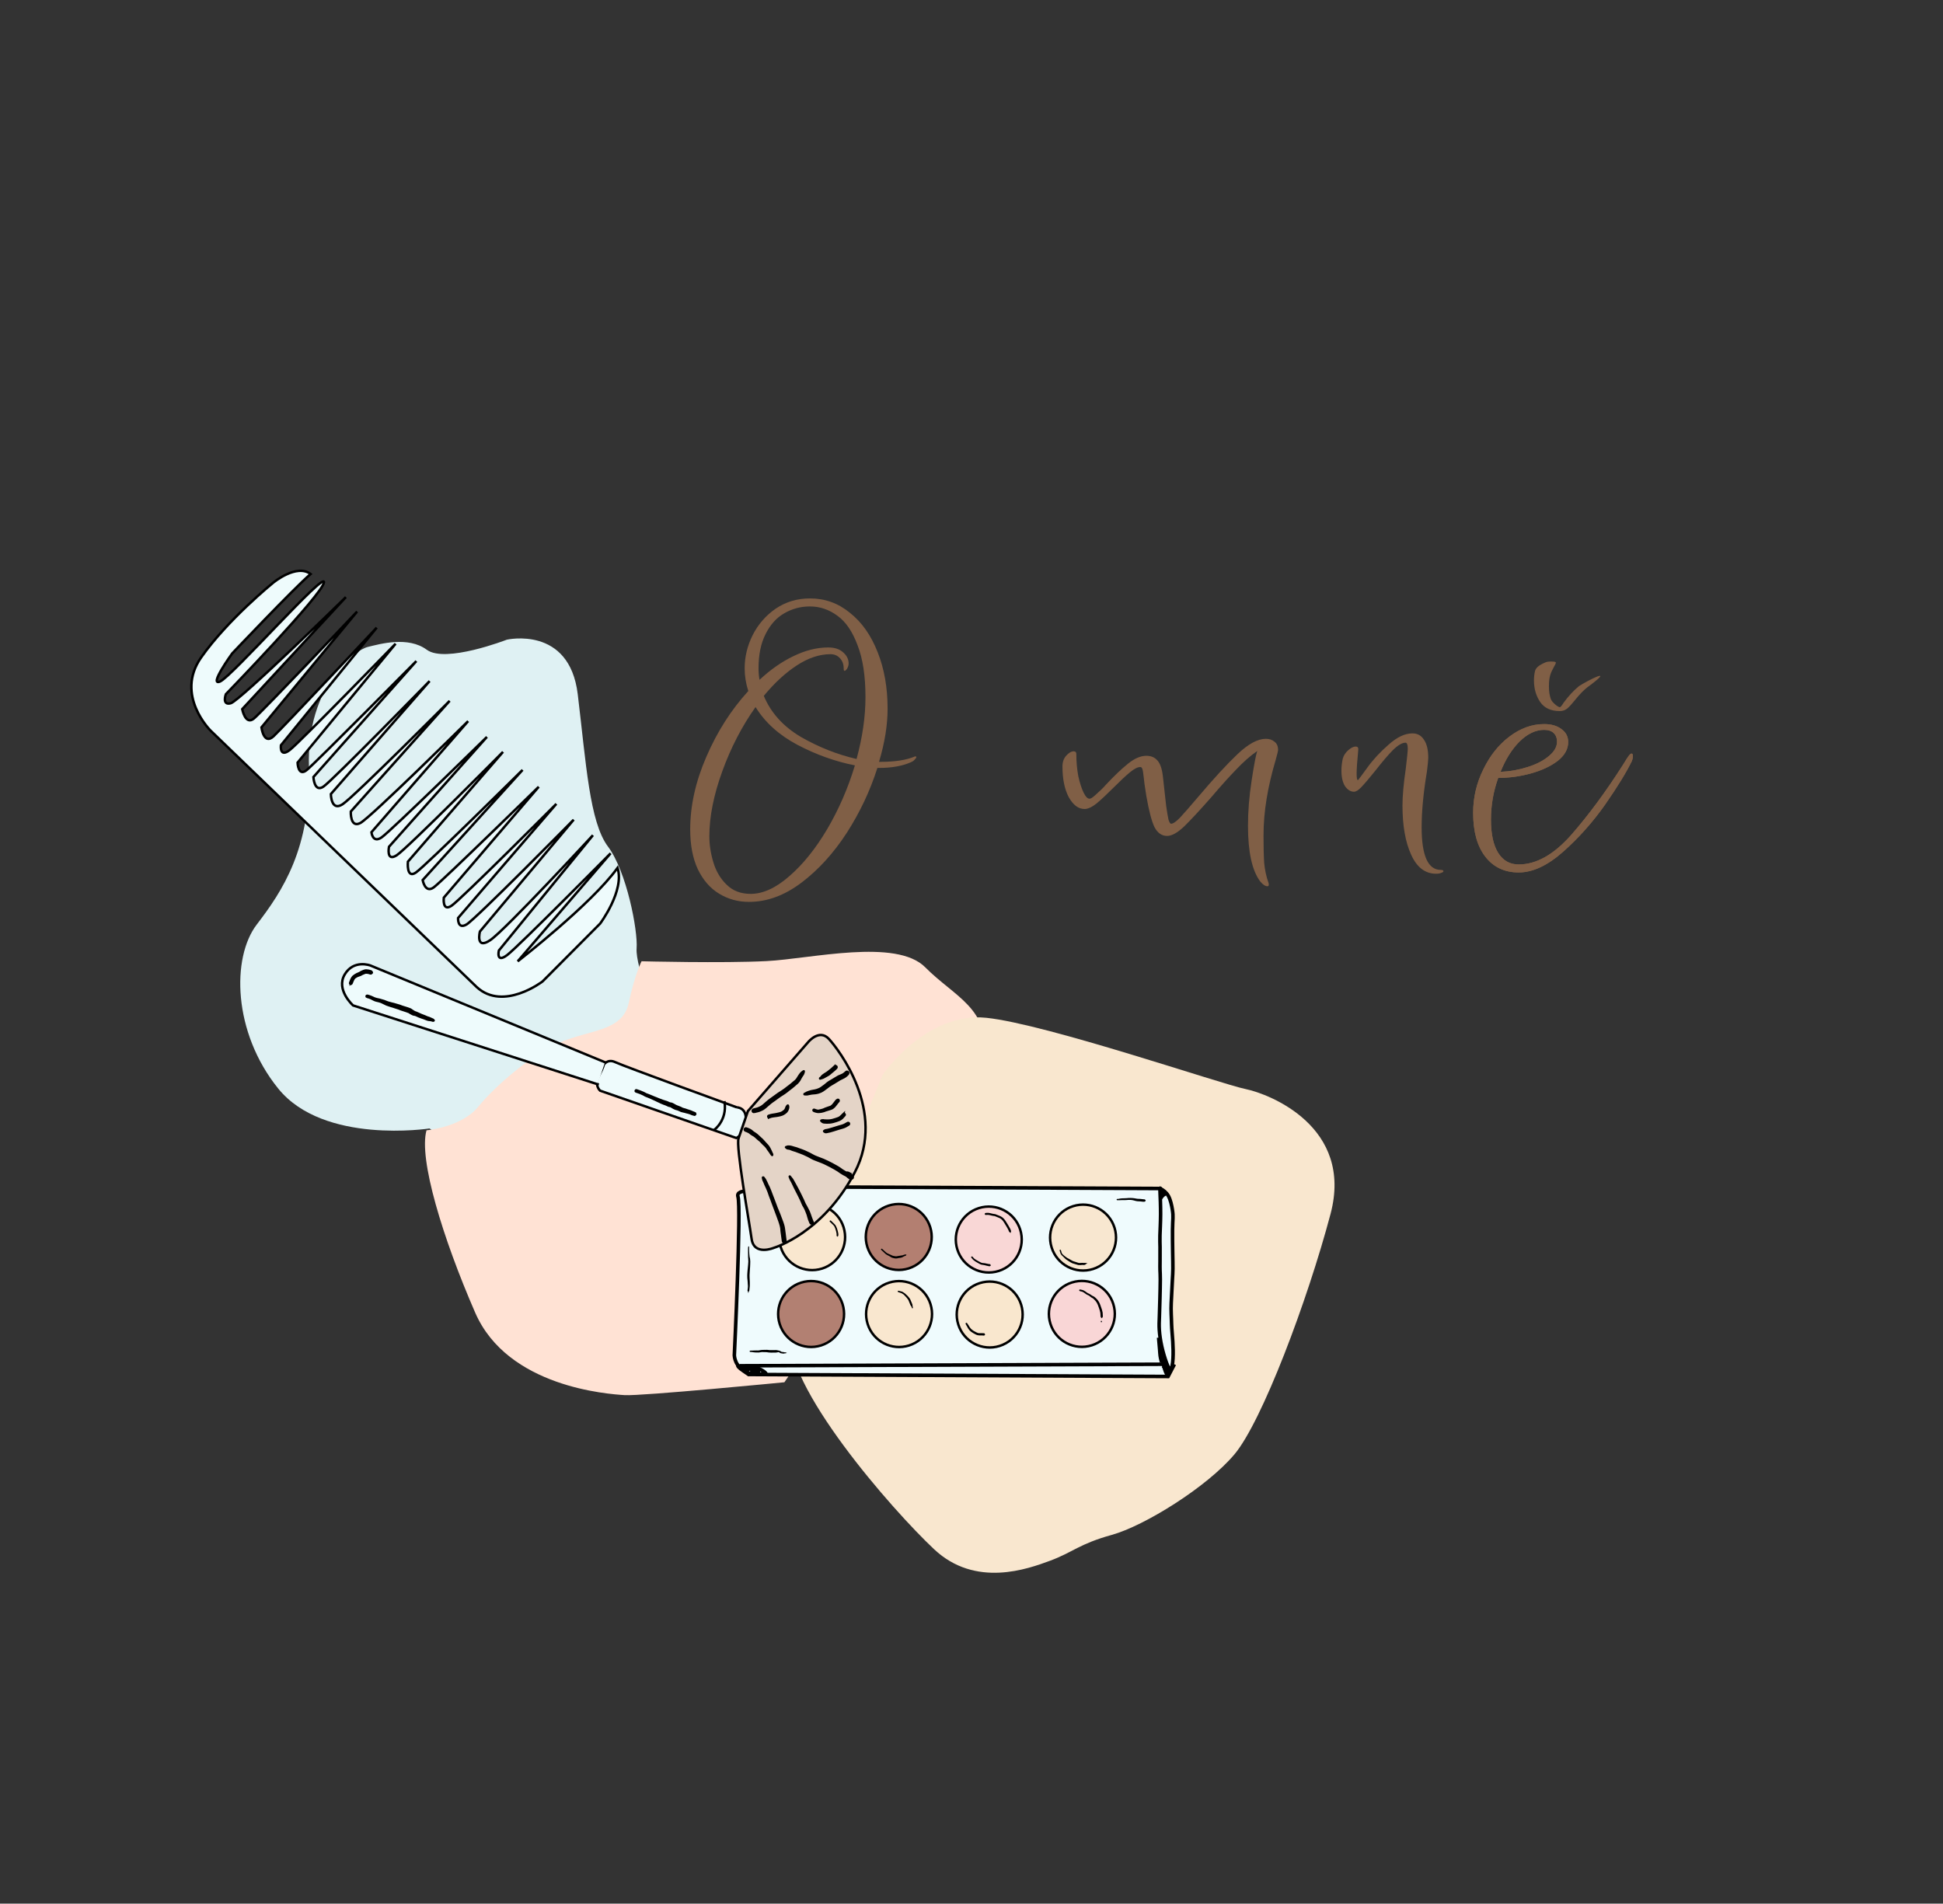 <?xml version="1.0" encoding="UTF-8" standalone="no"?>
<!-- Created with Inkscape (http://www.inkscape.org/) -->

<svg
   width="144.233mm"
   height="141.322mm"
   viewBox="0 0 144.233 141.322"
   version="1.1"
   id="svg5"
   inkscape:version="1.2.2 (732a01da63, 2022-12-09)"
   sodipodi:docname="vlaskolaska-mini.svg"
   inkscape:export-filename="vlaskolaska-about.svg"
   inkscape:export-xdpi="96"
   inkscape:export-ydpi="96"
   xmlns:inkscape="http://www.inkscape.org/namespaces/inkscape"
   xmlns:sodipodi="http://sodipodi.sourceforge.net/DTD/sodipodi-0.dtd"
   xmlns="http://www.w3.org/2000/svg"
   xmlns:svg="http://www.w3.org/2000/svg">
  <rect x="0" y="0" width="144.233" height="141.322" fill="#333333" stroke="none"/>
  <sodipodi:namedview
     id="namedview7"
     pagecolor="#ffffff"
     bordercolor="#000000"
     borderopacity="0.25"
     inkscape:showpageshadow="2"
     inkscape:pageopacity="0.0"
     inkscape:pagecheckerboard="0"
     inkscape:deskcolor="#d1d1d1"
     inkscape:document-units="mm"
     showgrid="false"
     inkscape:zoom="1.4770342"
     inkscape:cx="272.16702"
     inkscape:cy="238.3154"
     inkscape:window-width="1920"
     inkscape:window-height="1009"
     inkscape:window-x="-8"
     inkscape:window-y="-8"
     inkscape:window-maximized="1"
     inkscape:current-layer="g2246" />
  <defs
     id="defs2">
    <inkscape:path-effect
       effect="bspline"
       id="path-effect19819"
       is_visible="true"
       lpeversion="1"
       weight="33.333"
       steps="2"
       helper_size="0"
       apply_no_weight="true"
       apply_with_weight="true"
       only_selected="false" />
    <inkscape:path-effect
       effect="bspline"
       id="path-effect13962"
       is_visible="true"
       lpeversion="1"
       weight="33.333"
       steps="2"
       helper_size="0"
       apply_no_weight="true"
       apply_with_weight="true"
       only_selected="false" />
    <inkscape:path-effect
       effect="bspline"
       id="path-effect13958"
       is_visible="true"
       lpeversion="1"
       weight="33.333"
       steps="2"
       helper_size="0"
       apply_no_weight="true"
       apply_with_weight="true"
       only_selected="false" />
    <inkscape:path-effect
       effect="bspline"
       id="path-effect13954"
       is_visible="true"
       lpeversion="1"
       weight="33.333"
       steps="2"
       helper_size="0"
       apply_no_weight="true"
       apply_with_weight="true"
       only_selected="false" />
    <inkscape:path-effect
       effect="bspline"
       id="path-effect13950"
       is_visible="true"
       lpeversion="1"
       weight="33.333"
       steps="2"
       helper_size="0"
       apply_no_weight="true"
       apply_with_weight="true"
       only_selected="false" />
    <inkscape:path-effect
       effect="bspline"
       id="path-effect13946"
       is_visible="true"
       lpeversion="1"
       weight="33.333"
       steps="2"
       helper_size="0"
       apply_no_weight="true"
       apply_with_weight="true"
       only_selected="false" />
    <inkscape:path-effect
       effect="bspline"
       id="path-effect13934"
       is_visible="true"
       lpeversion="1"
       weight="33.333"
       steps="2"
       helper_size="0"
       apply_no_weight="true"
       apply_with_weight="true"
       only_selected="false" />
    <inkscape:path-effect
       effect="bspline"
       id="path-effect13867"
       is_visible="true"
       lpeversion="1"
       weight="33.333"
       steps="2"
       helper_size="0"
       apply_no_weight="true"
       apply_with_weight="true"
       only_selected="false" />
  </defs>
  <g
     inkscape:groupmode="layer"
     id="layer2"
     inkscape:label="logo"
     transform="translate(-31.735,-24.052)"
     inkscape:export-filename="vlaskolaska-mini.svg"
     inkscape:export-xdpi="96"
     inkscape:export-ydpi="96">
    <path
       style="fill:#dff1f3;fill-opacity:1;stroke:none;stroke-width:0.182;stroke-linecap:square;stroke-dasharray:none;stroke-opacity:1"
       d="m 63.619,107.826 c 0,0 -7.851,1.218 -11.23,-2.961 -3.379,-4.179 -3.472,-9.729 -1.591,-12.183 1.881,-2.454 4.055,-5.665 3.87,-11.717 -0.185,-6.052 3.441,-8.659 4.366,-8.885 0.925,-0.226 2.997,-0.814 4.383,0.209 1.386,1.023 5.941,-0.748 5.941,-0.748 0,0 4.644,-1.069 5.264,4.049 0.62,5.117 0.872,9.488 2.246,11.312 1.373,1.824 2.226,6.204 2.124,7.565 -0.102,1.36 1.638,5.394 1.174,5.607 -0.464,0.213 -14.07,9.493 -14.07,9.493 z"
       id="path32118" />
    <path
       style="fill:#ffe2d4;fill-opacity:1;stroke:none;stroke-width:0.182;stroke-linecap:square;stroke-dasharray:none;stroke-opacity:1"
       d="m 63.397,107.962 c 0,0 2.587,-0.22 3.833,-1.742 1.246,-1.523 3.846,-3.805 6.064,-4.772 2.219,-0.967 4.66,-0.808 5.114,-2.944 0.454,-2.136 0.95,-3.09 0.95,-3.09 0,0 6.027,0.155 9.294,-0.014 3.268,-0.169 9.621,-1.711 11.77,0.466 2.149,2.177 4.899,3.102 4.301,6.678 -0.597,3.576 -14.761,24.124 -14.761,24.124 0,0 -10.632,1.034 -11.853,0.955 -1.221,-0.079 -8.684,-0.577 -11.1,-6.124 -2.416,-5.546 -4.207,-11.423 -3.613,-13.537 z"
       id="path32062" />
    <path
       style="fill:#f9e7cf;fill-opacity:1;stroke:none;stroke-width:0.182;stroke-linecap:square;stroke-dasharray:none;stroke-opacity:1"
       d="m 97.269,103.824 c 0,0 3.218,-4.68 7.686,-4.213 4.468,0.467 17.428,4.92 19.236,5.288 1.807,0.368 8.029,2.817 6.312,9.277 -1.716,6.46 -5.087,15.415 -7.136,17.847 -2.049,2.432 -6.684,5.305 -9.102,5.975 -2.418,0.67 -2.881,1.286 -4.562,1.911 -1.681,0.625 -5.556,2.037 -8.626,-0.844 -3.071,-2.881 -11.28,-12.216 -10.678,-16.258 0.602,-4.041 6.871,-18.984 6.871,-18.984 z"
       id="path31592" />
    <g
       id="g721"
       inkscape:label="vodovky"
       style="display:inline"
       transform="rotate(-17.533,30.753,42.566)">
      <path
         style="display:inline;fill:#effbfd;fill-opacity:1;stroke-width:0.397;stroke-linecap:square"
         d="m 62.889,126.127 c 0,0 -0.114,0.122 0.095,-0.018 0.074,-0.05 0.263,0.044 0.506,0.082 1.314,0.301 7.093,1.932 7.093,1.932 l 22.135,7.125 0.412,0.507 0.19,0.538 -0.348,1.71 -1.52,4.528 -0.538,1.457 -0.602,2.248 -0.538,1.773 -0.633,0.76 -29.735,-9.532 -0.475,-1.013 v -0.887 l 2.407,-6.555 1.013,-2.913 z"
         id="path819"
         sodipodi:nodetypes="csccccccccccccccccc" />
      <circle
         style="fill:#f9e7cf;fill-opacity:1;stroke:#000000;stroke-width:0.182;stroke-linecap:square;stroke-dasharray:none"
         id="circle2962"
         cx="71.518"
         cy="138.334"
         r="2.447" />
      <circle
         style="fill:#f9d6d6;fill-opacity:1;stroke:#000000;stroke-width:0.182;stroke-linecap:square;stroke-dasharray:none"
         id="circle2958"
         cx="84.46"
         cy="142.41"
         r="2.447" />
      <circle
         style="fill:#f9e7ce;fill-opacity:1;stroke:#000000;stroke-width:0.182;stroke-linecap:square;stroke-dasharray:none"
         id="circle2960"
         cx="77.922"
         cy="140.394"
         r="2.447" />
      <circle
         style="fill:#b28072;fill-opacity:1;stroke:#000000;stroke-width:0.182;stroke-linecap:square;stroke-dasharray:none"
         id="circle2964"
         cx="65.293"
         cy="136.364"
         r="2.447" />
      <circle
         style="fill:#f9e7cf;fill-opacity:1;stroke:#000000;stroke-width:0.182;stroke-linecap:square;stroke-dasharray:none"
         id="circle2966"
         cx="67.085"
         cy="130.945"
         r="2.447" />
      <circle
         style="fill:#f8e7d0;fill-opacity:1;stroke:#000000;stroke-width:0.182;stroke-linecap:square;stroke-dasharray:none"
         id="circle2950"
         cx="86.252"
         cy="137.036"
         r="2.447" />
      <circle
         style="fill:#b37f71;fill-opacity:1;stroke:#000000;stroke-width:0.182;stroke-linecap:square;stroke-dasharray:none"
         id="path2392"
         cx="73.22"
         cy="132.871"
         r="2.447" />
      <circle
         style="fill:#f9d7d6;fill-opacity:1;stroke:#000000;stroke-width:0.182;stroke-linecap:square;stroke-dasharray:none"
         id="circle2948"
         cx="79.534"
         cy="135.065"
         r="2.447" />
      <path
         style="fill:none;fill-opacity:1;stroke:#000000;stroke-width:0.265;stroke-linecap:square;stroke-dasharray:none;stroke-opacity:1"
         d="m 92.884,135.363 c 0.091,0.105 0.272,0.313 0.338,0.633 0.066,0.32 0.022,0.752 -0.022,1.045 -0.044,0.293 -0.087,0.447 -0.153,0.632 -0.065,0.185 -0.153,0.4 -0.294,0.827 -0.14,0.427 -0.333,1.066 -0.486,1.578 -0.152,0.512 -0.264,0.896 -0.354,1.172 -0.09,0.276 -0.159,0.443 -0.283,0.773 -0.124,0.329 -0.305,0.82 -0.437,1.174 -0.132,0.355 -0.217,0.573 -0.297,0.828 -0.08,0.255 -0.155,0.547 -0.218,0.775 -0.063,0.228 -0.114,0.393 -0.175,0.641 -0.061,0.248 -0.131,0.581 -0.228,0.968 -0.097,0.387 -0.222,0.83 -0.363,1.201 -0.141,0.371 -0.299,0.67 -0.398,0.701 -0.098,0.032 -0.138,-0.206 -0.155,-0.556 -0.017,-0.35 -0.011,-0.812 0.028,-1.257 0.039,-0.445 0.111,-0.871 0.196,-1.217 0.085,-0.346 0.184,-0.611 0.305,-0.947 0.12,-0.337 0.263,-0.745 0.428,-1.226 0.166,-0.481 0.356,-1.034 0.466,-1.382 0.11,-0.348 0.14,-0.49 0.186,-0.653 0.045,-0.163 0.106,-0.347 0.203,-0.643 0.097,-0.296 0.229,-0.705 0.317,-0.998 0.088,-0.294 0.131,-0.473 0.255,-0.831 0.124,-0.358 0.33,-0.893 0.519,-1.48 0.188,-0.586 0.359,-1.223 0.445,-1.543 0.086,-0.32 0.086,-0.32 0.177,-0.214 z"
         id="path13865"
         inkscape:path-effect="#path-effect13867"
         inkscape:original-d="m 92.792573,135.25804 c 0.182962,0.21058 0.363278,0.41852 0.540948,0.62381 -0.04203,0.43497 -0.08671,0.8673 -0.13404,1.29699 -0.04044,0.15673 -0.08352,0.31081 -0.129255,0.46224 -0.08512,0.21807 -0.172881,0.43348 -0.263292,0.64625 -0.190436,0.64142 -0.383519,1.28019 -0.579247,1.91631 -0.109053,0.3871 -0.220755,0.77156 -0.3351,1.15337 -0.06597,0.1702 -0.134585,0.33774 -0.205848,0.50264 -0.177671,0.49332 -0.357987,0.98399 -0.540949,1.47201 -0.08192,0.22106 -0.1665,0.43946 -0.253717,0.65523 -0.07235,0.29435 -0.147352,0.58606 -0.224996,0.87513 -0.04842,0.16719 -0.09948,0.33175 -0.153189,0.49366 -0.06757,0.33474 -0.137779,0.66684 -0.210634,0.9963 -0.121822,0.44544 -0.246288,0.88824 -0.373399,1.3284 -0.155331,0.30183 -0.313306,0.60102 -0.47393,0.89757 -0.03724,-0.23521 -0.07714,-0.47307 -0.119678,-0.71357 0.009,-0.4596 0.0154,-0.92185 0.01915,-1.38674 0.07445,-0.4237 0.146259,-0.85005 0.215421,-1.27904 0.101579,-0.26213 0.200515,-0.52692 0.296805,-0.79434 0.144663,-0.40575 0.286681,-0.81415 0.426056,-1.22518 0.192537,-0.55086 0.382426,-1.10436 0.569671,-1.66051 0.03297,-0.13946 0.06328,-0.28158 0.09096,-0.42634 0.06328,-0.18136 0.12392,-0.36535 0.181912,-0.552 0.135091,-0.40575 0.267533,-0.81414 0.397333,-1.22518 0.04573,-0.17687 0.08881,-0.35639 0.129254,-0.53854 0.208491,-0.53291 0.41434,-1.06845 0.617543,-1.60665 0.173386,-0.63463 0.344127,-1.2719 0.512225,-1.91182 z" />
      <path
         style="fill:none;fill-opacity:1;stroke:#000000;stroke-width:0.265;stroke-linecap:square;stroke-dasharray:none;stroke-opacity:1"
         d="m 70.679,128.185 c 0,0 22.103,7.093 22.103,7.093"
         id="path13932"
         inkscape:path-effect="#path-effect13934"
         inkscape:original-d="m 70.679119,128.18507 22.103056,7.09324" />
      <path
         style="fill:none;fill-opacity:1;stroke:#000000;stroke-width:0.265;stroke-linecap:square;stroke-dasharray:none;stroke-opacity:1"
         d="m 63.284,126.175 c 0,0 -0.543,-0.138 -0.543,0.247 0,0.837 -3.807,11.151 -3.807,11.151 0,0 -0.269,0.94 0.582,1.388"
         id="path13940"
         sodipodi:nodetypes="cscc" />
      <path
         style="fill:none;fill-opacity:1;stroke:#000000;stroke-width:0.265;stroke-linecap:square;stroke-dasharray:none;stroke-opacity:1"
         d="m 59.606,139.275 29.557,9.494 0.627,-0.627"
         id="path13942" />
      <path
         style="fill:none;fill-opacity:1;stroke:#000000;stroke-width:0.265;stroke-linecap:square;stroke-dasharray:none;stroke-opacity:1"
         d="m 89.238,146.964 c -0.035,0.07 -0.07,0.139 -0.099,0.334 -0.029,0.196 -0.051,0.517 -0.055,0.754 -0.004,0.236 0.009,0.386 0.025,0.469 0.015,0.082 0.03,0.097 0.044,0.097 0.014,7e-5 0.03,-0.011 0.038,-0.008 0.008,0.003 0.008,0.018 0.021,-0.046 0.013,-0.064 0.04,-0.206 0.058,-0.295 0.017,-0.089 0.025,-0.126 0.03,-0.147 0.004,-0.021 0.004,-0.025 0.002,0.024 -0.002,0.049 -0.007,0.15 -0.002,0.217 0.005,0.067 0.019,0.099 0.013,0.036 -0.006,-0.062 -0.031,-0.219 -0.05,-0.36 -0.019,-0.141 -0.033,-0.267 -0.039,-0.352 -0.006,-0.085 -0.005,-0.128 -0.005,-0.156 6e-4,-0.028 6e-4,-0.041 -0.009,0.013 -0.01,0.053 -0.029,0.173 -0.039,0.259 -0.01,0.086 -0.011,0.139 -0.013,0.155 -0.002,0.015 -0.004,-0.007 -0.013,-0.01 -0.009,-0.003 -0.025,0.016 -0.041,0.035"
         id="path13944"
         inkscape:path-effect="#path-effect13946"
         inkscape:original-d="m 89.23843,146.96369 c -0.03233,0.0714 -0.06731,0.14016 -0.104936,0.20627 -0.01992,0.32422 -0.04249,0.64579 -0.0677,0.96471 0.01619,0.15285 0.02973,0.30306 0.04062,0.45062 0.0173,0.0175 0.03198,0.0323 0.044,0.0444 0.01844,-0.009 0.03424,-0.0206 0.04739,-0.0349 0.0026,0.0175 0.0026,0.0323 0,0.0444 0.02973,-0.1391 0.05681,-0.28085 0.08124,-0.42524 0.01056,-0.0344 0.01844,-0.0714 0.02371,-0.11107 0.0026,-0.002 0.0026,-0.006 0,-0.0127 -0.0019,0.1042 -0.0064,0.20574 -0.01355,0.30465 0.01619,0.0344 0.02973,0.0661 0.04062,0.0952 -0.02217,-0.15391 -0.047,-0.31046 -0.07447,-0.46966 -0.0109,-0.12323 -0.02445,-0.24911 -0.04062,-0.37763 0.0038,-0.0407 0.0049,-0.0841 0.0034,-0.13011 0.0026,-0.0101 0.0026,-0.0228 0,-0.0381 -0.01654,0.12217 -0.03572,0.2417 -0.05755,0.35859 0.0016,0.0555 2.65e-4,0.10843 -0.0034,0.15867 2.64e-4,-0.0196 -0.0019,-0.0418 -0.0068,-0.0666 -0.01315,0.0217 -0.02895,0.0407 -0.04739,0.0571" />
      <path
         style="fill:none;fill-opacity:1;stroke:#000000;stroke-width:0.265;stroke-linecap:square;stroke-dasharray:none;stroke-opacity:1"
         d="m 89.333,145.939 c -0.057,0.259 -0.113,0.516 -0.161,0.719 -0.047,0.203 -0.086,0.352 -0.108,0.48 -0.022,0.128 -0.027,0.234 -0.033,0.337"
         id="path13948"
         inkscape:path-effect="#path-effect13950"
         inkscape:original-d="m 89.333212,145.93869 c -0.05377,0.25969 -0.110189,0.51673 -0.169252,0.77113 -0.03572,0.1518 -0.07408,0.30094 -0.115091,0.44745 -0.003,0.10842 -0.0086,0.2142 -0.01693,0.31733" />
      <path
         style="fill:none;fill-opacity:1;stroke:#000000;stroke-width:0.265;stroke-linecap:square;stroke-dasharray:none;stroke-opacity:1"
         d="m 92.691,135.939 c 0.065,-0.047 0.129,-0.093 0.19,-0.115 0.06,-0.021 0.115,-0.018 0.128,-0.039 0.014,-0.021 -0.012,-0.068 -0.044,-0.093 -0.031,-0.025 -0.068,-0.024 -0.089,-0.036 -0.021,-0.012 -0.023,-0.041 -0.026,-0.072"
         id="path13952"
         inkscape:path-effect="#path-effect13954"
         inkscape:original-d="m 92.691158,135.93936 c 0.06696,-0.0439 0.131278,-0.0904 0.192947,-0.13962 0.05681,0.006 0.110966,0.009 0.162481,0.01 -0.02331,-0.045 -0.04926,-0.0926 -0.07785,-0.1428 -0.03459,0.004 -0.07183,0.005 -0.111707,0.003 2.65e-4,-0.0259 -0.0019,-0.0545 -0.0068,-0.0857" />
      <path
         style="fill:none;fill-opacity:1;stroke:#000000;stroke-width:0.265;stroke-linecap:square;stroke-dasharray:none;stroke-opacity:1"
         d="m 59.47,139.186 c -0.161,-0.203 -0.325,-0.41 -0.413,-0.541 -0.088,-0.131 -0.1,-0.187 -0.107,-0.219 -0.007,-0.032 -0.01,-0.039 0.058,0.012 0.068,0.051 0.207,0.162 0.337,0.247 0.129,0.084 0.249,0.142 0.329,0.18 0.08,0.037 0.121,0.054 0.145,0.063 0.024,0.008 0.032,0.009 -0.017,-0.012 -0.05,-0.022 -0.157,-0.067 -0.245,-0.105 -0.088,-0.038 -0.157,-0.067 -0.193,-0.083 -0.036,-0.016 -0.04,-0.019 0.037,-0.012 0.076,0.007 0.232,0.027 0.369,0.048 0.137,0.02 0.254,0.04 0.402,0.138 0.148,0.097 0.326,0.27 0.435,0.4 0.109,0.13 0.149,0.217 0.156,0.255 0.006,0.038 -0.023,0.031 -0.077,0.012 -0.054,-0.019 -0.133,-0.05 -0.218,-0.071 -0.085,-0.022 -0.177,-0.033 -0.302,-0.077 -0.125,-0.044 -0.284,-0.121 -0.405,-0.166 -0.121,-0.045 -0.203,-0.057 -0.136,-0.071 0.067,-0.015 0.285,-0.032 0.419,-0.026 0.134,0.005 0.182,0.031 0.217,0.05 0.035,0.02 0.056,0.034 -0.012,0.021 -0.069,-0.013 -0.228,-0.051 -0.326,-0.081 -0.098,-0.031 -0.135,-0.055 -0.052,-0.038 0.084,0.017 0.288,0.076 0.382,0.097 0.094,0.021 0.078,0.002 0.02,-0.041 -0.058,-0.043 -0.158,-0.108 -0.228,-0.151 -0.069,-0.043 -0.108,-0.062 -0.044,-0.036 0.063,0.026 0.228,0.097 0.32,0.139 0.092,0.042 0.113,0.055 0.052,0.03 -0.061,-0.025 -0.203,-0.087 -0.348,-0.151"
         id="path13956"
         inkscape:path-effect="#path-effect13958"
         inkscape:original-d="m 59.470488,139.18574 c -0.160962,-0.20363 -0.324573,-0.4099 -0.490829,-0.61881 -0.0086,-0.0534 -0.01992,-0.10949 -0.03385,-0.16819 -7.93e-4,-0.005 -0.0041,-0.0122 -0.01016,-0.0222 0.141433,0.11371 0.280218,0.22478 0.416359,0.3332 0.122251,0.0608 0.241853,0.11901 0.358812,0.17454 0.04327,0.0196 0.08389,0.0365 0.121862,0.0508 0.01056,0.004 0.01844,0.005 0.02371,0.003 -0.104548,-0.0428 -0.211741,-0.0883 -0.32158,-0.13645 -0.06618,-0.027 -0.135012,-0.0566 -0.206486,-0.0889 -7.94e-4,-5.3e-4 -0.0041,-0.004 -0.01016,-0.01 0.158358,0.0228 0.314068,0.0428 0.467135,0.0603 0.119994,0.0228 0.237339,0.0428 0.352041,0.0603 0.180925,0.17507 0.359204,0.34749 0.534834,0.51727 0.04327,0.0894 0.08389,0.17612 0.121862,0.26021 -0.02669,-0.005 -0.05603,-0.0122 -0.08801,-0.0222 -0.07634,-0.028 -0.155321,-0.0587 -0.23695,-0.092 -0.08875,-0.009 -0.180147,-0.0206 -0.274188,-0.0349 -0.156451,-0.0746 -0.315547,-0.1518 -0.47729,-0.23166 -0.07972,-0.009 -0.162091,-0.0206 -0.247107,-0.0349 0.220416,-0.0143 0.438187,-0.0312 0.653311,-0.0508 0.05117,0.028 0.09968,0.0534 0.145556,0.0762 0.02408,0.0164 0.04552,0.0301 0.06432,0.0413 -0.156451,-0.0354 -0.315545,-0.0735 -0.477288,-0.11424 -0.03459,-0.0217 -0.07183,-0.046 -0.111707,-0.073 0.206875,0.0619 0.411107,0.12112 0.612691,0.17771 -0.01315,-0.0164 -0.02895,-0.0354 -0.04739,-0.0571 -0.09778,-0.0629 -0.198199,-0.12852 -0.301268,-0.19675 -0.03572,-0.0164 -0.07408,-0.0354 -0.115091,-0.0571 0.167384,0.0735 0.332121,0.14439 0.494213,0.21262 0.02297,0.0153 0.04327,0.028 0.06093,0.0381 -0.139526,-0.0598 -0.281697,-0.12218 -0.426514,-0.18723" />
      <path
         style="fill:none;fill-opacity:1;stroke:#000000;stroke-width:0.265;stroke-linecap:square;stroke-dasharray:none;stroke-opacity:1"
         d="m 59.203,138.469 c 0,0 30.005,9.36 30.005,9.36"
         id="path13960"
         inkscape:path-effect="#path-effect13962"
         inkscape:original-d="m 59.202954,138.46864 30.004525,9.35961" />
      <path
         style="fill:#000000;fill-opacity:1;stroke:none;stroke-width:0.265;stroke-linecap:round;stroke-dasharray:none;stroke-opacity:1"
         id="path14027"
         d="m 89.503,135.155 c 0.041,0.016 0.084,0.029 0.127,0.04 0.042,0.015 0.086,0.025 0.13,0.035 0.041,0.007 0.079,0.018 0.118,0.033 0.047,0.019 0.095,0.034 0.144,0.048 0.045,0.011 0.089,0.024 0.134,0.036 0.053,0.013 0.106,0.022 0.158,0.037 0.05,0.015 0.1,0.031 0.149,0.048 0.044,0.016 0.086,0.037 0.128,0.06 0.039,0.021 0.077,0.045 0.115,0.069 0.032,0.019 0.063,0.041 0.095,0.061 0.033,0.021 0.068,0.037 0.104,0.054 0.034,0.015 0.07,0.027 0.105,0.04 0.035,0.014 0.07,0.026 0.104,0.04 0.035,0.015 0.071,0.031 0.106,0.047 0.031,0.016 0.064,0.03 0.096,0.043 0.036,0.013 0.073,0.023 0.11,0.026 0.04,0.001 0.059,-0.033 0.081,-0.06 0.016,0.004 0.022,-0.019 0.006,-0.023 v 0 c -0.011,-0.029 -0.02,-0.066 -0.049,-0.084 -0.026,-0.012 -0.054,-0.02 -0.08,-0.031 -0.029,-0.011 -0.057,-0.024 -0.084,-0.038 -0.038,-0.018 -0.076,-0.034 -0.114,-0.051 -0.037,-0.015 -0.075,-0.029 -0.112,-0.043 -0.032,-0.012 -0.064,-0.022 -0.096,-0.034 -0.03,-0.011 -0.059,-0.027 -0.088,-0.042 -0.034,-0.018 -0.066,-0.038 -0.101,-0.054 -0.042,-0.021 -0.085,-0.04 -0.127,-0.059 -0.049,-0.022 -0.099,-0.041 -0.15,-0.057 -0.053,-0.018 -0.108,-0.033 -0.162,-0.047 -0.052,-0.012 -0.104,-0.022 -0.156,-0.035 -0.044,-0.012 -0.089,-0.024 -0.133,-0.036 -0.046,-0.013 -0.092,-0.024 -0.137,-0.039 -0.045,-0.015 -0.09,-0.027 -0.137,-0.033 -0.045,-0.007 -0.089,-0.013 -0.134,-0.015 -0.037,-0.005 -0.074,-0.009 -0.108,-0.026 -0.064,-0.027 -0.102,0.063 -0.038,0.091 z" />
      <path
         style="fill:#000000;fill-opacity:1;stroke:none;stroke-width:0.265;stroke-linecap:round;stroke-dasharray:none;stroke-opacity:1"
         id="path14029"
         d="m 62.343,130.199 c -0.04,0.085 -0.067,0.174 -0.094,0.264 -0.023,0.07 -0.044,0.141 -0.065,0.211 -0.019,0.047 -0.03,0.096 -0.045,0.144 -0.018,0.038 -0.03,0.079 -0.038,0.12 -0.005,0.038 -0.015,0.075 -0.026,0.112 -0.018,0.067 -0.035,0.134 -0.054,0.2 -0.021,0.062 -0.05,0.12 -0.071,0.182 -0.022,0.06 -0.049,0.118 -0.074,0.177 -0.035,0.077 -0.069,0.155 -0.101,0.233 -0.026,0.061 -0.049,0.122 -0.074,0.183 -0.022,0.047 -0.039,0.097 -0.055,0.146 -0.016,0.039 -0.024,0.08 -0.037,0.12 -0.011,0.035 -0.021,0.071 -0.03,0.106 -0.011,0.045 -0.019,0.09 -0.028,0.136 -0.008,0.049 -0.019,0.097 -0.032,0.145 -0.014,0.049 -0.027,0.097 -0.038,0.147 -0.008,0.051 -0.02,0.101 -0.035,0.151 -0.017,0.058 -0.044,0.113 -0.068,0.168 -0.007,0.045 -0.06,0.099 -0.064,0.143 -0.002,0.018 0.003,0.036 0.005,0.055 0.005,0.083 0.005,0.041 -0.002,0.125 -0.003,0.01 0.012,0.014 0.015,0.004 v 0 c 0.036,-0.074 0.015,-0.04 0.063,-0.101 0.012,-0.009 0.026,-0.017 0.036,-0.028 0.035,-0.039 0.038,-0.104 0.068,-0.146 0.025,-0.059 0.048,-0.119 0.076,-0.176 0.019,-0.051 0.033,-0.104 0.052,-0.155 0.016,-0.048 0.031,-0.097 0.045,-0.145 0.014,-0.051 0.027,-0.102 0.04,-0.153 0.01,-0.043 0.021,-0.085 0.034,-0.127 0.008,-0.033 0.018,-0.065 0.027,-0.097 0.012,-0.04 0.022,-0.081 0.037,-0.12 0.015,-0.046 0.031,-0.091 0.051,-0.134 0.025,-0.061 0.048,-0.123 0.071,-0.185 0.03,-0.078 0.061,-0.156 0.092,-0.233 0.026,-0.062 0.051,-0.126 0.069,-0.191 0.021,-0.065 0.047,-0.127 0.066,-0.192 0.018,-0.068 0.032,-0.138 0.048,-0.206 0.009,-0.041 0.007,-0.082 0.007,-0.124 0.005,-0.038 0.016,-0.075 0.023,-0.113 0.011,-0.049 0.023,-0.098 0.032,-0.148 0.016,-0.071 0.037,-0.141 0.055,-0.212 0.023,-0.088 0.052,-0.174 0.081,-0.26 0.018,-0.044 -0.044,-0.069 -0.062,-0.025 z" />
      <path
         style="fill:#000000;fill-opacity:1;stroke:none;stroke-width:0.265;stroke-linecap:round;stroke-dasharray:none;stroke-opacity:1"
         id="path14031"
         d="m 60.142,137.688 c 0.073,0.023 0.141,0.059 0.21,0.093 0.04,0.022 0.083,0.037 0.126,0.054 0.032,0.014 0.067,0.022 0.1,0.036 0.046,0.018 0.094,0.034 0.142,0.046 0.062,0.012 0.125,0.021 0.188,0.031 0.05,0.004 0.095,0.021 0.141,0.04 0.061,0.021 0.122,0.041 0.182,0.062 0.028,0.012 0.057,0.019 0.084,0.032 0.025,0.011 0.048,0.025 0.073,0.037 0.038,0.018 0.078,0.032 0.117,0.049 0.035,0.017 0.072,0.029 0.11,0.04 0.05,0.014 0.1,0.029 0.149,0.046 0.041,0.013 0.082,0.026 0.124,0.038 0.043,0.015 0.088,0.022 0.133,0.028 0.04,0.009 0.081,0.005 0.121,0.014 0.024,0.013 0.04,0.037 0.057,0.058 0.016,0.014 0.027,0.033 0.04,0.049 0.051,0.037 0.111,0.06 0.167,0.087 0.041,0.03 0.087,0.024 0.134,0.03 0.048,0.019 0.098,0.016 0.148,0.02 0.013,0.005 0.02,-0.014 0.007,-0.019 v 0 c -0.044,-0.032 -0.081,-0.07 -0.137,-0.077 -0.038,-0.013 -0.063,-0.047 -0.103,-0.057 -0.039,-0.018 -0.09,-0.029 -0.117,-0.063 -0.016,-0.021 -0.029,-0.045 -0.051,-0.062 -0.032,-0.023 -0.062,-0.05 -0.096,-0.071 -0.039,-0.025 -0.077,-0.049 -0.119,-0.066 -0.043,-0.022 -0.087,-0.04 -0.134,-0.051 -0.039,-0.011 -0.078,-0.024 -0.117,-0.036 -0.051,-0.017 -0.102,-0.033 -0.154,-0.047 -0.03,-0.009 -0.061,-0.017 -0.09,-0.029 -0.038,-0.016 -0.077,-0.03 -0.114,-0.048 -0.029,-0.013 -0.057,-0.027 -0.086,-0.038 -0.031,-0.01 -0.063,-0.018 -0.093,-0.028 -0.06,-0.018 -0.12,-0.035 -0.179,-0.053 -0.057,-0.018 -0.114,-0.034 -0.174,-0.041 -0.058,-0.009 -0.117,-0.016 -0.175,-0.025 -0.043,-0.01 -0.084,-0.026 -0.126,-0.04 -0.036,-0.012 -0.072,-0.024 -0.108,-0.034 -0.041,-0.009 -0.082,-0.017 -0.122,-0.032 -0.076,-0.021 -0.152,-0.041 -0.227,-0.065 -0.067,-0.021 -0.097,0.074 -0.03,0.095 z" />
      <path
         style="fill:#000000;fill-opacity:1;stroke:none;stroke-width:0.265;stroke-linecap:round;stroke-dasharray:none;stroke-opacity:1"
         id="path14033"
         d="m 68.685,130.255 c 0.048,0.088 0.096,0.176 0.143,0.264 0.031,0.057 0.058,0.115 0.072,0.178 0.01,0.055 0.013,0.111 0.014,0.167 0.003,0.073 7.94e-4,0.146 -0.004,0.219 -0.004,0.059 -0.009,0.117 -0.019,0.175 -0.009,0.045 -0.028,0.087 -0.043,0.13 0.014,0.038 0.009,0.019 0.014,0.058 -0.015,0.019 0.011,0.04 0.026,0.021 v 0 c 0.048,-0.015 0.024,-0.006 0.072,-0.025 0.029,-0.05 0.047,-0.106 0.057,-0.164 0.009,-0.062 0.015,-0.124 0.019,-0.186 0.005,-0.077 0.004,-0.155 0.002,-0.233 -0.004,-0.063 -0.009,-0.127 -0.022,-0.189 -0.018,-0.073 -0.049,-0.141 -0.086,-0.206 -0.048,-0.088 -0.095,-0.177 -0.144,-0.265 -0.039,-0.071 -0.14,-0.015 -0.1,0.056 z" />
      <path
         style="fill:#000000;stroke-width:0.397;stroke-linecap:square"
         id="path681"
         d="m 71.951,136.758 c 0.043,0.033 0.084,0.068 0.129,0.098 0.024,0.016 0.048,0.032 0.072,0.049 0.016,0.015 0.03,0.032 0.043,0.049 0.016,0.019 0.032,0.039 0.048,0.059 0.015,0.018 0.031,0.035 0.044,0.054 0.014,0.025 0.025,0.052 0.037,0.078 0.016,0.033 0.034,0.066 0.05,0.1 0.015,0.032 0.03,0.063 0.043,0.096 0.016,0.036 0.028,0.073 0.041,0.11 0.012,0.034 0.025,0.068 0.032,0.103 0.006,0.036 0.008,0.073 0.009,0.11 1.27e-4,0.041 0.007,0.082 0.01,0.123 0.002,0.044 0.005,0.088 0.01,0.132 0.002,0.039 0.012,0.076 0.023,0.112 0.026,0.036 0.021,0.076 0.021,0.117 -0.004,0.03 0.007,0.054 0.019,0.081 -0.004,0.016 0.019,0.021 0.022,0.005 v 0 c 0.027,-0.026 0.045,-0.048 0.044,-0.087 -0.001,-0.042 -0.006,-0.084 0.016,-0.122 0.008,-0.041 0.014,-0.081 0.007,-0.123 -0.005,-0.043 -0.008,-0.086 -0.01,-0.129 -0.004,-0.039 -0.009,-0.077 -0.012,-0.116 -0.003,-0.046 -0.005,-0.092 -0.016,-0.137 -0.01,-0.04 -0.023,-0.079 -0.037,-0.118 -0.015,-0.04 -0.03,-0.079 -0.047,-0.118 -0.016,-0.035 -0.035,-0.068 -0.053,-0.102 -0.018,-0.031 -0.035,-0.063 -0.053,-0.094 -0.017,-0.03 -0.033,-0.061 -0.053,-0.089 -0.015,-0.022 -0.033,-0.042 -0.05,-0.063 -0.016,-0.02 -0.032,-0.04 -0.049,-0.06 -0.02,-0.025 -0.042,-0.048 -0.067,-0.067 -0.026,-0.019 -0.053,-0.035 -0.082,-0.049 -0.044,-0.026 -0.086,-0.056 -0.13,-0.083 -0.059,-0.043 -0.12,0.04 -0.061,0.083 z" />
      <path
         style="fill:#000000;stroke-width:0.397;stroke-linecap:square"
         id="path683"
         d="m 71.691,133.393 c 0.04,0.061 0.073,0.126 0.108,0.189 0.032,0.052 0.059,0.107 0.088,0.161 0.026,0.048 0.062,0.09 0.097,0.131 0.029,0.031 0.059,0.062 0.09,0.091 0.028,0.026 0.055,0.053 0.08,0.083 0.018,0.025 0.039,0.047 0.058,0.072 0.022,0.028 0.049,0.051 0.076,0.074 0.034,0.028 0.073,0.049 0.112,0.07 0.022,0.011 0.044,0.024 0.066,0.036 0.028,0.014 0.058,0.023 0.088,0.034 0.028,0.01 0.057,0.015 0.086,0.018 0.024,0.002 0.048,0.004 0.073,0.005 0.024,0.003 0.047,0.006 0.071,0.009 0.021,0.003 0.042,0.008 0.063,0.013 0.032,0.007 0.065,0.009 0.098,0.01 0.031,-0.005 0.063,5.3e-4 0.094,-0.006 0.033,-0.012 0.066,-0.018 0.101,-0.021 0.031,-0.004 0.062,-0.008 0.093,-0.008 0.021,-5.3e-4 0.042,0.001 0.063,-4e-5 0.031,-0.01 0.044,-0.041 0.073,-0.056 0.008,-0.002 0.004,-0.013 -0.003,-0.011 v 0 c -0.034,0.003 -0.04,-0.026 -0.069,-0.036 -0.021,-0.002 -0.043,2.6e-4 -0.064,4e-5 -0.033,5.3e-4 -0.066,-0.002 -0.1,-0.002 -0.028,0.001 -0.064,0.011 -0.09,-10e-4 -0.027,-0.008 -0.057,-0.006 -0.084,-0.015 -0.026,-0.003 -0.051,-0.005 -0.077,-0.009 -0.025,-0.006 -0.051,-0.012 -0.077,-0.015 -0.026,-0.003 -0.052,-0.006 -0.079,-0.009 -0.022,-0.003 -0.045,-0.006 -0.067,-0.01 -0.017,-0.002 -0.034,-0.004 -0.051,-0.01 -0.021,-0.007 -0.042,-0.014 -0.062,-0.022 -0.023,-0.013 -0.046,-0.026 -0.07,-0.037 -0.031,-0.015 -0.062,-0.029 -0.091,-0.049 -0.021,-0.015 -0.041,-0.031 -0.059,-0.049 -0.023,-0.024 -0.047,-0.047 -0.072,-0.069 -0.031,-0.027 -0.062,-0.054 -0.094,-0.08 -0.03,-0.026 -0.06,-0.05 -0.088,-0.078 -0.033,-0.033 -0.065,-0.067 -0.089,-0.106 -0.032,-0.051 -0.063,-0.104 -0.094,-0.156 -0.038,-0.065 -0.071,-0.133 -0.115,-0.195 -0.04,-0.059 -0.123,-0.002 -0.083,0.056 z" />
      <path
         style="fill:#000000;stroke-width:0.397;stroke-linecap:square"
         id="path685"
         d="m 76.01,140.543 c 0.016,0.062 0.03,0.124 0.041,0.186 0.009,0.05 0.017,0.101 0.029,0.15 0.013,0.054 0.032,0.107 0.053,0.159 0.025,0.058 0.059,0.111 0.093,0.164 0.035,0.052 0.076,0.1 0.118,0.146 0.042,0.045 0.085,0.088 0.128,0.132 0.038,0.039 0.08,0.074 0.125,0.103 0.038,0.022 0.079,0.039 0.119,0.056 0.035,0.014 0.073,0.023 0.109,0.036 0.024,0.01 0.05,0.012 0.074,0.022 0.03,0.009 0.059,0.024 0.088,0.036 0.023,0.003 0.068,0.04 0.092,0.024 0.012,-0.007 0.02,-0.019 0.03,-0.028 0.009,-0.003 0.017,-0.007 0.026,-0.01 0.029,0.01 0.043,-0.03 0.014,-0.041 v 0 c -0.004,-0.008 -0.009,-0.016 -0.013,-0.024 -0.001,-0.014 -8.7e-5,-0.028 -0.004,-0.041 -0.009,-0.027 -0.062,-0.026 -0.081,-0.039 -0.032,-0.012 -0.064,-0.025 -0.097,-0.037 -0.025,-0.008 -0.05,-0.013 -0.074,-0.022 -0.034,-0.012 -0.069,-0.022 -0.104,-0.032 -0.031,-0.011 -0.061,-0.024 -0.09,-0.04 -0.036,-0.023 -0.068,-0.051 -0.098,-0.081 -0.043,-0.04 -0.085,-0.083 -0.125,-0.126 -0.037,-0.039 -0.075,-0.078 -0.104,-0.124 -0.031,-0.044 -0.061,-0.088 -0.084,-0.137 -0.02,-0.043 -0.038,-0.088 -0.052,-0.134 -0.013,-0.048 -0.023,-0.096 -0.033,-0.144 -0.017,-0.064 -0.036,-0.128 -0.057,-0.19 -0.025,-0.087 -0.148,-0.051 -0.123,0.036 z" />
      <path
         style="fill:#000000;stroke-width:0.397;stroke-linecap:square"
         id="path689"
         d="m 84.833,140.758 c 0.049,0.028 0.098,0.055 0.144,0.086 0.029,0.021 0.054,0.048 0.079,0.074 0.022,0.025 0.043,0.052 0.063,0.078 0.02,0.03 0.041,0.059 0.063,0.086 0.024,0.031 0.047,0.061 0.074,0.089 0.028,0.026 0.057,0.05 0.085,0.075 0.026,0.026 0.051,0.054 0.072,0.084 0.018,0.029 0.035,0.058 0.052,0.086 0.022,0.032 0.046,0.062 0.075,0.089 0.019,0.017 0.038,0.034 0.053,0.055 0.016,0.027 0.031,0.055 0.047,0.083 0.02,0.032 0.037,0.066 0.052,0.1 0.016,0.035 0.032,0.071 0.045,0.108 0.014,0.041 0.026,0.084 0.034,0.127 0.01,0.045 0.015,0.09 0.02,0.135 0.005,0.051 0.007,0.102 0.008,0.153 2.1e-5,0.053 0.002,0.105 0.004,0.158 0.002,0.053 0.002,0.107 5.29e-4,0.16 -0.001,0.059 -0.004,0.118 -0.014,0.175 -0.015,0.065 -0.032,0.129 -0.048,0.193 -0.006,0.039 -0.026,0.08 -0.012,0.119 0.009,0.027 0.023,0.052 0.032,0.078 -0.006,0.015 0.016,0.023 0.021,0.008 v 0 c 0.09,-0.056 0.1,-0.061 0.124,-0.164 0.018,-0.069 0.037,-0.137 0.053,-0.206 0.011,-0.068 0.016,-0.136 0.016,-0.205 -0.001,-0.055 -0.002,-0.11 -0.003,-0.164 -0.001,-0.052 -0.004,-0.105 -0.004,-0.157 -0.001,-0.056 -0.003,-0.112 -0.009,-0.168 -0.006,-0.052 -0.011,-0.103 -0.025,-0.154 -0.012,-0.05 -0.025,-0.099 -0.042,-0.147 -0.015,-0.041 -0.035,-0.08 -0.053,-0.12 -0.019,-0.039 -0.04,-0.077 -0.063,-0.114 -0.022,-0.034 -0.041,-0.07 -0.067,-0.1 -0.022,-0.023 -0.045,-0.044 -0.069,-0.065 -0.021,-0.019 -0.043,-0.038 -0.06,-0.061 -0.022,-0.027 -0.041,-0.057 -0.064,-0.083 -0.028,-0.034 -0.056,-0.068 -0.088,-0.099 -0.027,-0.025 -0.055,-0.048 -0.081,-0.073 -0.024,-0.024 -0.044,-0.051 -0.065,-0.078 -0.023,-0.028 -0.043,-0.058 -0.065,-0.087 -0.023,-0.028 -0.047,-0.055 -0.07,-0.083 -0.031,-0.034 -0.063,-0.067 -0.101,-0.092 -0.05,-0.034 -0.103,-0.064 -0.158,-0.091 -0.076,-0.039 -0.132,0.069 -0.055,0.108 z" />
      <path
         style="fill:#000000;stroke-width:0.397;stroke-linecap:square"
         id="path691"
         d="m 85.626,143.369 c 0.019,0.043 0.016,0.022 0.01,0.064 -0.008,0.023 0.024,0.034 0.032,0.012 v 0 c 0.023,-0.037 0.007,-0.021 0.05,-0.046 0.021,-0.065 -0.071,-0.095 -0.092,-0.029 z" />
      <path
         style="fill:#000000;stroke-width:0.397;stroke-linecap:square"
         id="path693"
         d="m 77.895,135.961 c 0.021,0.058 0.045,0.114 0.073,0.169 0.019,0.042 0.045,0.079 0.073,0.116 0.022,0.031 0.044,0.061 0.07,0.09 0.03,0.035 0.061,0.069 0.092,0.103 0.041,0.045 0.082,0.092 0.125,0.135 0.036,0.037 0.074,0.072 0.117,0.101 0.03,0.022 0.064,0.036 0.098,0.051 0.028,0.013 0.056,0.026 0.083,0.041 0.024,0.013 0.047,0.028 0.072,0.04 0.024,0.015 0.048,0.031 0.072,0.047 0.032,0.021 0.065,0.038 0.098,0.056 0.03,0.019 0.061,0.036 0.093,0.052 0.041,0.021 0.039,0.027 0.084,0.002 0.007,-0.002 0.015,-0.004 0.022,-0.005 0.027,0.018 0.051,-0.02 0.025,-0.037 v 0 c -5.3e-4,-0.007 -0.001,-0.014 -0.002,-0.021 0.002,-0.012 0.009,-0.024 0.007,-0.036 -0.003,-0.024 -0.051,-0.037 -0.068,-0.046 -0.03,-0.012 -0.057,-0.029 -0.085,-0.043 -0.032,-0.018 -0.063,-0.035 -0.095,-0.053 -0.029,-0.015 -0.053,-0.037 -0.083,-0.048 -0.025,-0.012 -0.05,-0.025 -0.075,-0.037 -0.031,-0.013 -0.061,-0.029 -0.093,-0.04 -0.026,-0.01 -0.053,-0.019 -0.076,-0.035 -0.036,-0.024 -0.066,-0.054 -0.097,-0.084 -0.042,-0.042 -0.084,-0.085 -0.123,-0.129 -0.031,-0.034 -0.062,-0.067 -0.094,-0.1 -0.023,-0.026 -0.046,-0.054 -0.068,-0.081 -0.024,-0.029 -0.05,-0.057 -0.068,-0.09 -0.027,-0.052 -0.049,-0.105 -0.071,-0.159 -0.03,-0.074 -0.135,-0.032 -0.105,0.042 z" />
      <path
         style="fill:#000000;stroke-width:0.397;stroke-linecap:square"
         id="path695"
         d="m 79.884,133.262 c 0.061,0.013 0.12,0.029 0.178,0.052 0.036,0.015 0.071,0.034 0.104,0.054 0.032,0.019 0.063,0.039 0.094,0.059 0.037,0.024 0.075,0.045 0.115,0.063 0.035,0.015 0.071,0.028 0.104,0.049 0.032,0.026 0.065,0.053 0.097,0.079 0.039,0.032 0.078,0.064 0.117,0.097 0.034,0.028 0.068,0.055 0.099,0.086 0.025,0.026 0.05,0.052 0.07,0.081 0.02,0.03 0.038,0.061 0.054,0.093 0.017,0.032 0.032,0.065 0.042,0.099 0.015,0.051 0.031,0.102 0.045,0.154 0.015,0.056 0.027,0.113 0.041,0.17 0.015,0.051 0.027,0.104 0.038,0.156 0.011,0.053 0.023,0.106 0.033,0.16 0.008,0.04 0.014,0.08 0.021,0.12 0.003,0.027 0.005,0.053 0.006,0.08 5.3e-4,0.07 0.031,0.099 0.069,0.152 -2.64e-4,0.022 0.03,0.022 0.031,2.7e-4 v 0 c 0.039,-0.055 0.065,-0.086 0.06,-0.157 -2.65e-4,-0.034 5.29e-4,-0.068 -0.006,-0.102 -0.006,-0.041 -0.017,-0.082 -0.024,-0.123 -0.01,-0.055 -0.022,-0.11 -0.034,-0.164 -0.012,-0.054 -0.024,-0.108 -0.039,-0.161 -0.015,-0.058 -0.026,-0.117 -0.045,-0.174 -0.016,-0.053 -0.028,-0.107 -0.047,-0.159 -0.014,-0.042 -0.031,-0.082 -0.052,-0.121 -0.02,-0.041 -0.043,-0.08 -0.071,-0.116 -0.027,-0.034 -0.055,-0.066 -0.085,-0.097 -0.035,-0.034 -0.072,-0.065 -0.11,-0.096 -0.039,-0.033 -0.081,-0.062 -0.12,-0.096 -0.037,-0.03 -0.073,-0.061 -0.111,-0.089 -0.039,-0.024 -0.08,-0.043 -0.123,-0.059 -0.033,-0.015 -0.065,-0.032 -0.095,-0.052 -0.033,-0.021 -0.065,-0.042 -0.098,-0.062 -0.041,-0.024 -0.083,-0.047 -0.127,-0.065 -0.066,-0.026 -0.133,-0.046 -0.202,-0.059 -0.104,-0.021 -0.134,0.126 -0.03,0.147 z" />
      <path
         style="fill:#000000;stroke-width:0.397;stroke-linecap:square"
         id="path697"
         d="m 84.304,137.434 c -0.002,0.057 -2.65e-4,0.114 -7.94e-4,0.172 -0.002,0.04 -5.29e-4,0.079 0.01,0.117 0.013,0.032 0.027,0.064 0.039,0.096 0.014,0.036 0.035,0.068 0.054,0.101 0.019,0.029 0.036,0.06 0.05,0.091 0.017,0.034 0.035,0.069 0.052,0.103 0.018,0.035 0.041,0.069 0.063,0.101 0.022,0.032 0.048,0.059 0.073,0.089 0.031,0.036 0.059,0.073 0.091,0.109 0.029,0.032 0.056,0.066 0.084,0.098 0.029,0.032 0.059,0.064 0.091,0.094 0.028,0.026 0.059,0.047 0.092,0.066 0.028,0.016 0.054,0.035 0.08,0.055 0.025,0.018 0.051,0.036 0.077,0.053 0.024,0.017 0.05,0.032 0.074,0.048 0.026,0.023 0.056,0.041 0.088,0.055 0.026,0.01 0.054,0.017 0.08,0.028 0.027,0.012 0.056,0.019 0.086,0.024 0.013,0.001 0.025,0.003 0.038,0.006 0.017,0.003 0.034,0.007 0.05,0.012 0.015,0.006 0.032,0.008 0.046,0.015 0.023,0.012 0.047,0.02 0.072,0.028 0.018,0.006 0.037,0.008 0.055,0.009 0.026,5.3e-4 0.05,-0.003 0.075,-0.011 0.052,-0.019 0.101,-0.045 0.156,-0.047 0.01,5.3e-4 0.01,-0.013 7.93e-4,-0.014 v 0 c -0.055,-0.009 -0.102,-0.039 -0.153,-0.061 -0.021,-0.008 -0.042,-0.012 -0.064,-0.016 -0.008,-0.004 -0.017,-0.006 -0.026,-0.009 -0.018,-0.005 -0.036,-0.012 -0.053,-0.02 -0.019,-0.008 -0.039,-0.014 -0.058,-0.022 -0.023,-0.008 -0.046,-0.014 -0.07,-0.018 -0.016,-0.003 -0.031,-0.007 -0.046,-0.01 -0.017,-0.002 -0.033,-0.007 -0.048,-0.013 -0.024,-0.01 -0.049,-0.018 -0.075,-0.026 -0.022,-0.01 -0.04,-0.022 -0.058,-0.038 -0.025,-0.019 -0.05,-0.037 -0.077,-0.054 -0.024,-0.017 -0.047,-0.036 -0.071,-0.052 -0.031,-0.023 -0.062,-0.045 -0.095,-0.065 -0.023,-0.013 -0.045,-0.028 -0.064,-0.046 -0.029,-0.025 -0.057,-0.051 -0.082,-0.081 -0.03,-0.032 -0.059,-0.065 -0.09,-0.096 -0.033,-0.033 -0.064,-0.067 -0.095,-0.102 -0.024,-0.024 -0.048,-0.048 -0.072,-0.072 -0.023,-0.027 -0.045,-0.055 -0.066,-0.084 -0.021,-0.03 -0.045,-0.057 -0.064,-0.088 -0.019,-0.032 -0.04,-0.062 -0.061,-0.092 -0.018,-0.028 -0.036,-0.057 -0.05,-0.088 -0.013,-0.026 -0.028,-0.052 -0.04,-0.079 -0.007,-0.031 -0.007,-0.062 -0.006,-0.093 0.001,-0.057 0.006,-0.113 0.006,-0.17 0.002,-0.07 -0.098,-0.073 -0.1,-0.003 z" />
    </g>
    <g
       inkscape:groupmode="layer"
       id="layer3"
       inkscape:label="štetec">
      <path
         style="fill:#eefbfc;fill-opacity:1;stroke:#000000;stroke-width:0.182;stroke-linecap:square;stroke-dasharray:none"
         d="m 86.438,106.262 c 0,0 0.761,-0.008 0.655,1.022 -0.106,1.03 -0.701,1.251 -0.701,1.251 L 76.282,105.021 c 0,0 -0.455,-0.388 -0.083,-1.103 0.372,-0.715 0.343,-0.806 0.343,-0.806 0,0 0.278,-0.486 0.865,-0.207 0.586,0.28 9.031,3.357 9.031,3.357 z"
         id="path19827" />
      <path
         style="fill:#eefbfc;fill-opacity:1;stroke:#000000;stroke-width:0.182;stroke-linecap:square;stroke-dasharray:none"
         d="M 76.646,102.913 59.233,95.729 c 0,0 -1.244,-0.47 -1.913,0.671 -0.669,1.141 0.625,2.293 0.625,2.293 L 76.1,104.547"
         id="path19831" />
      <path
         style="display:inline;fill:#e4d4c7;fill-opacity:1;stroke:#000000;stroke-width:0.182;stroke-linecap:square;stroke-dasharray:none"
         d="m 86.562,108.548 0.693,-2.012 4.487,-5.137 c 0,0 0.817,-0.989 1.526,-0.216 0.709,0.772 4.282,5.355 1.927,9.885 -2.355,4.53 -5.997,5.614 -5.997,5.614 0,0 -1.492,0.638 -1.672,-0.667 -0.18,-1.305 -1.193,-6.929 -0.964,-7.466 z"
         id="path16236" />
      <path
         style="fill:#e4d4c7;fill-opacity:1;stroke:#000000;stroke-width:0.182;stroke-linecap:square;stroke-dasharray:none"
         id="path19732"
         d="m 87.081,107.982 c 0.073,0.026 0.146,0.052 0.214,0.088 0.041,0.019 0.077,0.044 0.113,0.071 0.032,0.025 0.063,0.051 0.095,0.077 0.037,0.029 0.076,0.055 0.118,0.075 0.036,0.015 0.07,0.034 0.102,0.057 0.029,0.019 0.056,0.039 0.082,0.061 0.03,0.027 0.061,0.053 0.09,0.081 0.033,0.032 0.067,0.063 0.102,0.092 0.032,0.025 0.061,0.053 0.092,0.078 0.033,0.021 0.064,0.047 0.092,0.074 0.035,0.035 0.069,0.07 0.104,0.106 0.04,0.038 0.074,0.082 0.113,0.12 0.043,0.04 0.085,0.082 0.13,0.12 0.038,0.034 0.071,0.072 0.103,0.111 0.045,0.052 0.08,0.112 0.116,0.171 0.035,0.06 0.087,0.107 0.124,0.167 0.025,0.054 0.067,0.092 0.096,0.144 0.021,0.045 0.056,0.08 0.085,0.119 0.003,0.005 0.01,0.002 0.007,-0.003 v 0 c -0.011,-0.05 -0.021,-0.097 -0.054,-0.138 -0.032,-0.052 -0.036,-0.109 -0.071,-0.16 -0.035,-0.06 -0.061,-0.123 -0.093,-0.184 -0.038,-0.065 -0.074,-0.131 -0.124,-0.188 -0.035,-0.042 -0.072,-0.083 -0.111,-0.121 -0.039,-0.042 -0.08,-0.081 -0.116,-0.125 -0.036,-0.042 -0.072,-0.085 -0.11,-0.125 -0.035,-0.037 -0.07,-0.074 -0.106,-0.11 -0.031,-0.03 -0.064,-0.057 -0.097,-0.085 -0.03,-0.026 -0.057,-0.055 -0.087,-0.082 -0.033,-0.029 -0.066,-0.058 -0.097,-0.089 -0.031,-0.029 -0.063,-0.056 -0.094,-0.084 -0.03,-0.026 -0.061,-0.049 -0.094,-0.07 -0.037,-0.026 -0.075,-0.051 -0.114,-0.074 -0.031,-0.019 -0.061,-0.04 -0.089,-0.063 -0.032,-0.025 -0.064,-0.051 -0.093,-0.079 -0.043,-0.035 -0.09,-0.066 -0.141,-0.089 -0.075,-0.037 -0.153,-0.067 -0.232,-0.094 -0.106,-0.04 -0.163,0.111 -0.056,0.15 z" />
      <path
         style="fill:#e4d4c7;fill-opacity:1;stroke:#000000;stroke-width:0.182;stroke-linecap:square;stroke-dasharray:none"
         id="path19734"
         d="m 90.036,116.157 c -0.014,-0.091 -0.025,-0.182 -0.035,-0.273 -0.005,-0.067 -0.012,-0.133 -0.024,-0.2 -0.016,-0.074 -0.023,-0.15 -0.031,-0.225 -0.006,-0.058 -0.019,-0.115 -0.022,-0.173 -0.002,-0.044 -0.009,-0.088 -0.021,-0.131 -0.013,-0.051 -0.025,-0.103 -0.039,-0.153 -0.019,-0.063 -0.038,-0.125 -0.06,-0.187 -0.024,-0.061 -0.045,-0.123 -0.068,-0.184 -0.026,-0.066 -0.05,-0.134 -0.076,-0.2 -0.027,-0.069 -0.053,-0.139 -0.079,-0.209 -0.034,-0.088 -0.067,-0.176 -0.105,-0.262 -0.034,-0.071 -0.063,-0.143 -0.091,-0.217 -0.024,-0.068 -0.05,-0.135 -0.075,-0.202 -0.027,-0.076 -0.056,-0.151 -0.085,-0.226 -0.034,-0.086 -0.064,-0.172 -0.097,-0.258 -0.038,-0.092 -0.074,-0.184 -0.108,-0.277 -0.038,-0.102 -0.076,-0.205 -0.115,-0.306 -0.036,-0.09 -0.075,-0.179 -0.112,-0.268 -0.035,-0.078 -0.076,-0.153 -0.112,-0.23 -0.033,-0.092 -0.08,-0.177 -0.125,-0.263 -0.035,-0.092 -0.095,-0.164 -0.156,-0.24 -0.009,-0.019 -0.036,-0.007 -0.027,0.012 v 0 c 0.018,0.106 0.035,0.178 0.091,0.273 0.04,0.087 0.078,0.174 0.111,0.263 0.031,0.079 0.071,0.154 0.108,0.231 0.037,0.088 0.074,0.176 0.11,0.265 0.039,0.101 0.075,0.203 0.106,0.306 0.033,0.095 0.07,0.188 0.108,0.282 0.034,0.086 0.064,0.173 0.095,0.259 0.029,0.074 0.056,0.148 0.083,0.223 0.025,0.068 0.05,0.135 0.075,0.203 0.027,0.076 0.052,0.152 0.085,0.225 0.034,0.086 0.066,0.172 0.097,0.259 0.026,0.071 0.048,0.143 0.077,0.213 0.026,0.066 0.051,0.133 0.073,0.2 0.023,0.059 0.044,0.118 0.06,0.18 0.018,0.06 0.037,0.119 0.052,0.179 0.013,0.05 0.025,0.1 0.031,0.151 0.007,0.033 0.012,0.067 0.011,0.101 0.004,0.061 0.009,0.123 0.017,0.184 0.009,0.079 0.017,0.158 0.033,0.235 0.011,0.062 0.019,0.125 0.025,0.188 0.01,0.095 0.024,0.19 0.039,0.285 0.021,0.122 0.194,0.092 0.173,-0.03 z" />
      <path
         style="fill:#e4d4c7;fill-opacity:1;stroke:#000000;stroke-width:0.182;stroke-linecap:square;stroke-dasharray:none"
         id="path19736"
         d="m 92.047,114.77 c -0.032,-0.079 -0.063,-0.159 -0.093,-0.239 -0.021,-0.054 -0.038,-0.11 -0.059,-0.164 -0.021,-0.06 -0.042,-0.12 -0.062,-0.18 -0.02,-0.062 -0.046,-0.123 -0.071,-0.183 -0.031,-0.07 -0.07,-0.137 -0.104,-0.206 -0.039,-0.077 -0.077,-0.155 -0.121,-0.23 -0.042,-0.058 -0.072,-0.124 -0.101,-0.19 -0.037,-0.086 -0.074,-0.173 -0.114,-0.258 -0.054,-0.115 -0.109,-0.23 -0.167,-0.343 -0.051,-0.095 -0.095,-0.193 -0.144,-0.288 -0.056,-0.107 -0.108,-0.216 -0.17,-0.32 -0.056,-0.099 -0.105,-0.201 -0.162,-0.299 -0.045,-0.085 -0.092,-0.17 -0.143,-0.252 -0.054,-0.079 -0.121,-0.145 -0.176,-0.223 -0.002,-0.003 -0.007,-8.1e-4 -0.005,0.003 v 0 c 0.042,0.086 0.062,0.18 0.115,0.261 0.05,0.081 0.093,0.165 0.133,0.251 0.048,0.103 0.099,0.205 0.147,0.309 0.053,0.108 0.11,0.214 0.163,0.321 0.049,0.095 0.097,0.192 0.147,0.287 0.058,0.111 0.113,0.224 0.163,0.339 0.038,0.086 0.074,0.172 0.11,0.259 0.031,0.07 0.062,0.139 0.107,0.201 0.043,0.071 0.078,0.145 0.113,0.22 0.03,0.069 0.055,0.141 0.085,0.21 0.024,0.056 0.046,0.113 0.063,0.172 0.018,0.061 0.035,0.123 0.052,0.184 0.014,0.059 0.034,0.116 0.053,0.173 0.03,0.083 0.063,0.165 0.098,0.245 0.043,0.1 0.184,0.04 0.142,-0.06 z" />
      <path
         style="fill:#e4d4c7;fill-opacity:1;stroke:#000000;stroke-width:0.182;stroke-linecap:square;stroke-dasharray:none"
         id="path19738"
         d="m 94.676,111.185 c -0.081,-0.047 -0.164,-0.089 -0.244,-0.137 -0.065,-0.037 -0.128,-0.076 -0.19,-0.118 -0.058,-0.038 -0.113,-0.082 -0.169,-0.122 -0.085,-0.059 -0.175,-0.11 -0.264,-0.162 -0.111,-0.064 -0.222,-0.125 -0.335,-0.184 -0.098,-0.05 -0.197,-0.1 -0.295,-0.149 -0.108,-0.056 -0.219,-0.106 -0.332,-0.153 -0.103,-0.041 -0.207,-0.079 -0.31,-0.119 -0.09,-0.034 -0.179,-0.07 -0.268,-0.105 -0.077,-0.03 -0.151,-0.069 -0.223,-0.109 -0.074,-0.042 -0.148,-0.084 -0.224,-0.122 -0.063,-0.032 -0.128,-0.061 -0.192,-0.09 -0.057,-0.028 -0.115,-0.055 -0.173,-0.081 -0.068,-0.029 -0.138,-0.055 -0.207,-0.081 -0.067,-0.023 -0.134,-0.046 -0.201,-0.071 -0.061,-0.025 -0.122,-0.05 -0.185,-0.07 -0.069,-0.018 -0.138,-0.036 -0.207,-0.057 -0.058,-0.015 -0.114,-0.032 -0.17,-0.052 -0.076,-0.025 -0.157,-0.029 -0.236,-0.03 -0.045,-0.01 -0.072,0.021 -0.111,0.033 -0.014,0.004 -0.03,0.002 -0.045,0.003 -0.014,-0.004 -0.019,0.015 -0.005,0.019 v 0 c 0.051,0.032 0.09,0.084 0.156,0.08 0.063,0.005 0.125,0.011 0.182,0.04 0.059,0.025 0.116,0.054 0.178,0.071 0.067,0.021 0.135,0.041 0.202,0.062 0.06,0.019 0.119,0.044 0.178,0.068 0.066,0.025 0.133,0.049 0.199,0.073 0.066,0.025 0.132,0.05 0.197,0.077 0.058,0.026 0.115,0.053 0.172,0.08 0.062,0.028 0.124,0.056 0.184,0.086 0.073,0.038 0.144,0.081 0.217,0.12 0.08,0.045 0.161,0.087 0.246,0.12 0.09,0.036 0.18,0.071 0.27,0.105 0.102,0.039 0.205,0.077 0.306,0.118 0.109,0.045 0.216,0.093 0.32,0.148 0.097,0.049 0.194,0.098 0.292,0.147 0.111,0.058 0.22,0.119 0.328,0.18 0.084,0.049 0.17,0.097 0.25,0.152 0.058,0.041 0.114,0.086 0.174,0.124 0.066,0.044 0.133,0.086 0.202,0.124 0.081,0.044 0.163,0.087 0.246,0.129 0.107,0.063 0.196,-0.088 0.089,-0.151 z" />
      <path
         style="fill:#e4d4c7;fill-opacity:1;stroke:#000000;stroke-width:0.182;stroke-linecap:square;stroke-dasharray:none"
         id="path19740"
         d="m 94.665,107.422 c -0.079,0.038 -0.152,0.087 -0.229,0.129 -0.059,0.031 -0.122,0.051 -0.185,0.073 -0.07,0.024 -0.143,0.041 -0.214,0.06 -0.083,0.023 -0.165,0.049 -0.247,0.075 -0.08,0.023 -0.16,0.049 -0.239,0.074 -0.08,0.026 -0.162,0.049 -0.244,0.071 -0.078,0.023 -0.157,0.042 -0.237,0.054 -0.057,0 -0.096,0.023 -0.141,0.056 -0.022,-10e-4 -0.024,0.03 -0.002,0.032 v 0 c 0.052,0.041 0.096,0.061 0.163,0.044 0.085,-0.014 0.169,-0.031 0.252,-0.054 0.084,-0.022 0.167,-0.045 0.249,-0.072 0.079,-0.025 0.159,-0.05 0.238,-0.076 0.081,-0.025 0.162,-0.05 0.243,-0.074 0.074,-0.02 0.147,-0.04 0.22,-0.063 0.07,-0.023 0.141,-0.047 0.206,-0.081 0.075,-0.04 0.147,-0.087 0.221,-0.129 0.083,-0.04 0.027,-0.157 -0.056,-0.118 z" />
      <path
         style="fill:#e4d4c7;fill-opacity:1;stroke:#000000;stroke-width:0.182;stroke-linecap:square;stroke-dasharray:none"
         id="path19742"
         d="m 94.341,106.762 c -0.068,0.063 -0.129,0.133 -0.198,0.196 -0.048,0.044 -0.104,0.076 -0.163,0.102 -0.062,0.027 -0.128,0.047 -0.192,0.068 -0.078,0.026 -0.157,0.05 -0.237,0.07 -0.074,0.02 -0.149,0.032 -0.225,0.04 -0.069,0.009 -0.139,0.008 -0.209,0.007 -0.065,10e-4 -0.131,-0.003 -0.196,-0.009 -0.073,-0.018 -0.107,-0.023 -0.181,-0.002 -0.011,0.003 -0.023,0.004 -0.034,0.007 -0.012,-10e-4 -0.014,0.016 -0.002,0.017 v 0 c 0.009,0.005 0.018,0.01 0.027,0.015 0.015,0.017 0.028,0.038 0.046,0.053 0.035,0.028 0.087,0.036 0.129,0.048 0.07,0.008 0.14,0.009 0.21,0.011 0.076,2.5e-4 0.151,-5.3e-4 0.227,-0.008 0.082,-0.011 0.164,-0.021 0.243,-0.044 0.082,-0.023 0.163,-0.046 0.244,-0.073 0.069,-0.023 0.138,-0.047 0.206,-0.076 0.073,-0.034 0.141,-0.076 0.199,-0.131 0.065,-0.067 0.124,-0.139 0.188,-0.207 0.058,-0.058 -0.023,-0.14 -0.082,-0.083 z" />
      <path
         style="fill:#e4d4c7;fill-opacity:1;stroke:#000000;stroke-width:0.182;stroke-linecap:square;stroke-dasharray:none"
         id="path19744"
         d="m 92.143,106.508 c 0.073,0.037 0.152,0.059 0.232,0.075 0.045,0.011 0.091,0.011 0.137,0.012 0.036,5e-5 0.072,-0.003 0.107,-0.009 0.039,-0.008 0.078,-0.013 0.117,-0.018 0.054,-0.009 0.107,-0.023 0.159,-0.04 0.052,-0.022 0.103,-0.045 0.158,-0.059 0.061,-0.018 0.122,-0.038 0.184,-0.056 0.063,-0.018 0.125,-0.039 0.187,-0.06 0.052,-0.015 0.097,-0.044 0.139,-0.077 0.048,-0.037 0.091,-0.078 0.131,-0.124 0.038,-0.05 0.077,-0.099 0.117,-0.147 0.031,-0.04 0.06,-0.081 0.091,-0.12 0.029,-0.037 0.07,-0.062 0.091,-0.105 -0.008,-0.037 -0.002,-0.02 -0.017,-0.051 0.012,-0.022 -0.018,-0.039 -0.031,-0.017 v 0 c -0.03,-0.004 -0.015,-10e-4 -0.045,-0.007 -0.042,0.02 -0.07,0.066 -0.103,0.098 -0.031,0.038 -0.059,0.079 -0.089,0.118 -0.039,0.048 -0.077,0.096 -0.115,0.146 -0.034,0.039 -0.07,0.076 -0.112,0.106 -0.03,0.024 -0.059,0.049 -0.098,0.058 -0.061,0.02 -0.121,0.043 -0.183,0.062 -0.063,0.02 -0.127,0.041 -0.188,0.067 -0.049,0.024 -0.1,0.046 -0.15,0.067 -0.047,0.016 -0.095,0.031 -0.143,0.041 -0.039,0.009 -0.079,0.018 -0.118,0.028 -0.031,0.009 -0.062,0.018 -0.094,0.02 -0.039,0.009 -0.076,0.004 -0.115,-0.007 -0.074,-0.015 -0.146,-0.035 -0.214,-0.07 -0.049,-0.024 -0.083,0.046 -0.033,0.07 z" />
      <path
         style="fill:#e4d4c7;fill-opacity:1;stroke:#000000;stroke-width:0.182;stroke-linecap:square;stroke-dasharray:none"
         id="path19746"
         d="m 88.836,106.992 c 0.081,-0.033 0.167,-0.052 0.252,-0.068 0.05,-0.007 0.1,-0.014 0.15,-0.021 0.05,-0.007 0.1,-0.013 0.15,-0.019 0.047,-0.005 0.092,-0.014 0.138,-0.025 0.037,-0.009 0.075,-0.014 0.112,-0.024 0.049,-0.015 0.098,-0.027 0.146,-0.044 0.063,-0.022 0.119,-0.058 0.174,-0.095 0.047,-0.033 0.093,-0.067 0.135,-0.108 0.047,-0.048 0.077,-0.106 0.104,-0.166 0.027,-0.063 0.047,-0.129 0.047,-0.198 -0.021,-0.054 -0.016,-0.027 -0.018,-0.081 0.005,-0.017 -0.019,-0.024 -0.024,-0.007 v 0 c -0.029,0.046 -0.011,0.025 -0.056,0.062 -0.029,0.054 -0.042,0.114 -0.068,0.169 -0.02,0.045 -0.041,0.09 -0.078,0.124 -0.035,0.034 -0.073,0.066 -0.114,0.094 -0.046,0.031 -0.093,0.062 -0.145,0.084 -0.044,0.016 -0.089,0.031 -0.135,0.043 -0.036,0.009 -0.072,0.02 -0.109,0.026 -0.041,0.011 -0.083,0.022 -0.126,0.029 -0.049,0.008 -0.099,0.018 -0.148,0.025 -0.052,0.007 -0.104,0.014 -0.155,0.024 -0.092,0.018 -0.183,0.038 -0.27,0.073 -0.071,0.027 -0.034,0.127 0.038,0.101 z" />
      <path
         style="fill:#000000;fill-opacity:1;stroke:#000000;stroke-width:0.182;stroke-linecap:square;stroke-dasharray:none"
         id="path19748"
         d="m 87.722,106.599 c 0.096,-0.019 0.192,-0.042 0.286,-0.069 0.06,-0.015 0.116,-0.04 0.174,-0.062 0.056,-0.022 0.109,-0.048 0.162,-0.077 0.066,-0.038 0.127,-0.085 0.187,-0.132 0.079,-0.064 0.154,-0.133 0.23,-0.2 0.052,-0.046 0.105,-0.091 0.159,-0.135 0.042,-0.034 0.084,-0.066 0.128,-0.097 0.059,-0.041 0.117,-0.082 0.176,-0.123 0.07,-0.047 0.137,-0.099 0.204,-0.15 0.068,-0.052 0.138,-0.102 0.209,-0.15 0.061,-0.043 0.125,-0.082 0.189,-0.12 0.053,-0.032 0.104,-0.067 0.155,-0.103 0.051,-0.039 0.104,-0.076 0.156,-0.115 0.056,-0.044 0.11,-0.09 0.166,-0.134 0.054,-0.043 0.111,-0.082 0.165,-0.124 0.058,-0.045 0.116,-0.091 0.171,-0.141 0.043,-0.039 0.089,-0.076 0.132,-0.115 0.042,-0.039 0.088,-0.073 0.131,-0.112 0.064,-0.06 0.118,-0.129 0.165,-0.203 0.036,-0.065 0.071,-0.129 0.107,-0.194 0.022,-0.04 0.044,-0.08 0.07,-0.117 0.032,-0.04 0.06,-0.084 0.087,-0.128 0.018,-0.046 0.038,-0.091 0.055,-0.137 0.005,-0.029 0.002,-0.052 0.014,-0.079 0.003,-0.004 -0.004,-0.008 -0.006,-0.003 v 0 c -0.016,0.023 -0.035,0.032 -0.06,0.043 -0.04,0.03 -0.078,0.063 -0.114,0.098 -0.031,0.039 -0.062,0.078 -0.094,0.116 -0.032,0.041 -0.062,0.083 -0.087,0.129 -0.036,0.061 -0.073,0.121 -0.111,0.181 -0.04,0.058 -0.087,0.113 -0.14,0.16 -0.045,0.036 -0.09,0.072 -0.134,0.109 -0.045,0.038 -0.091,0.076 -0.135,0.116 -0.053,0.046 -0.109,0.087 -0.164,0.131 -0.055,0.043 -0.113,0.083 -0.168,0.126 -0.053,0.043 -0.105,0.086 -0.159,0.126 -0.052,0.037 -0.105,0.074 -0.158,0.111 -0.046,0.033 -0.093,0.065 -0.142,0.094 -0.068,0.041 -0.135,0.082 -0.199,0.127 -0.073,0.05 -0.146,0.102 -0.216,0.156 -0.066,0.05 -0.133,0.098 -0.201,0.145 -0.059,0.041 -0.116,0.084 -0.175,0.126 -0.047,0.033 -0.092,0.068 -0.137,0.104 -0.057,0.045 -0.112,0.093 -0.166,0.141 -0.074,0.065 -0.146,0.132 -0.222,0.194 -0.051,0.041 -0.102,0.081 -0.159,0.114 -0.047,0.025 -0.094,0.049 -0.142,0.072 -0.05,0.022 -0.1,0.042 -0.152,0.059 -0.091,0.025 -0.181,0.052 -0.273,0.071 -0.122,0.026 -0.085,0.198 0.036,0.172 z" />
      <path
         style="fill:#000000;fill-opacity:1;stroke:#000000;stroke-width:0.182;stroke-linecap:square;stroke-dasharray:none"
         id="path19750"
         d="m 94.532,103.653 c -0.056,0.056 -0.116,0.106 -0.182,0.15 -0.05,0.034 -0.106,0.057 -0.161,0.08 -0.072,0.028 -0.144,0.057 -0.213,0.091 -0.084,0.045 -0.164,0.096 -0.245,0.145 -0.07,0.045 -0.142,0.088 -0.215,0.13 -0.066,0.035 -0.13,0.073 -0.193,0.112 -0.063,0.04 -0.125,0.081 -0.183,0.129 -0.054,0.05 -0.111,0.098 -0.17,0.142 -0.063,0.048 -0.127,0.094 -0.192,0.14 -0.058,0.045 -0.119,0.084 -0.184,0.118 -0.07,0.034 -0.144,0.06 -0.217,0.086 -0.084,0.029 -0.171,0.042 -0.258,0.058 -0.111,0.014 -0.217,0.045 -0.323,0.08 -0.059,0.025 -0.123,0.04 -0.18,0.069 -0.064,0.032 -0.086,0.063 -0.159,0.086 -0.013,0.003 -0.009,0.022 0.004,0.019 v 0 c 0.073,-0.009 0.12,0.009 0.188,0.002 0.062,-0.006 0.123,-0.031 0.184,-0.039 0.102,-0.022 0.205,-0.037 0.309,-0.042 0.1,-0.008 0.201,-0.015 0.298,-0.044 0.084,-0.026 0.168,-0.053 0.247,-0.091 0.075,-0.037 0.146,-0.082 0.213,-0.133 0.065,-0.047 0.131,-0.094 0.195,-0.143 0.06,-0.045 0.12,-0.092 0.179,-0.139 0.053,-0.04 0.111,-0.072 0.168,-0.106 0.061,-0.038 0.124,-0.075 0.187,-0.109 0.075,-0.043 0.15,-0.088 0.222,-0.135 0.074,-0.048 0.148,-0.096 0.225,-0.139 0.065,-0.034 0.131,-0.067 0.198,-0.097 0.066,-0.032 0.133,-0.062 0.192,-0.105 0.075,-0.054 0.146,-0.114 0.207,-0.185 0.093,-0.1 -0.048,-0.231 -0.141,-0.131 z" />
      <path
         style="fill:#e4d4c7;fill-opacity:1;stroke:#000000;stroke-width:0.182;stroke-linecap:square;stroke-dasharray:none"
         id="path19752"
         d="m 93.702,103.225 c -0.069,0.068 -0.141,0.132 -0.216,0.194 -0.048,0.038 -0.095,0.077 -0.144,0.114 -0.037,0.029 -0.075,0.058 -0.111,0.089 -0.032,0.028 -0.067,0.053 -0.103,0.076 -0.059,0.035 -0.116,0.071 -0.173,0.108 -0.089,0.055 -0.17,0.118 -0.233,0.202 -0.062,0.076 -0.026,0.044 -0.107,0.096 -0.012,0.007 -0.003,0.025 0.01,0.018 v 0 c 0.09,-0.042 0.043,-0.025 0.143,-0.048 0.097,-0.031 0.177,-0.088 0.267,-0.135 0.061,-0.033 0.123,-0.067 0.182,-0.103 0.044,-0.028 0.087,-0.058 0.125,-0.094 0.031,-0.031 0.065,-0.059 0.1,-0.086 0.047,-0.04 0.095,-0.079 0.143,-0.117 0.078,-0.065 0.154,-0.133 0.224,-0.206 0.076,-0.076 -0.032,-0.183 -0.107,-0.107 z" />
      <path
         style="fill:#000000;fill-opacity:1;stroke:#000000;stroke-width:0.182;stroke-linecap:square;stroke-dasharray:none"
         d="m 94.686,111.114 c 0.039,0.018 0.114,0.053 0.114,0.053 6e-6,0 -0.075,-0.035 -0.059,-0.018 0.016,0.017 0.123,0.087 0.185,0.138 0.062,0.052 0.079,0.085 0.093,0.119 0.014,0.034 0.025,0.068 0.003,0.096 -0.022,0.028 -0.078,0.052 -0.14,0.038 -0.062,-0.014 -0.13,-0.069 -0.181,-0.109 -0.051,-0.04 -0.085,-0.066 -0.092,-0.12 -0.007,-0.054 0.016,-0.134 0.028,-0.175 0.012,-0.041 0.012,-0.041 0.051,-0.022 z"
         id="path19817"
         inkscape:path-effect="#path-effect19819"
         inkscape:original-d="m 94.646427,111.09544 c 0.07831,0.0368 0.153299,0.0719 0.224969,0.10531 -0.07166,-0.0334 -0.146659,-0.0685 -0.224969,-0.10531 0.110426,0.0711 0.217522,0.14039 0.321305,0.20799 0.02092,0.035 0.03854,0.0683 0.05284,0.0998 0.01411,0.036 0.02495,0.0703 0.0325,0.10288 -0.05286,0.0261 -0.109068,0.0505 -0.168547,0.0733 -0.06492,-0.0532 -0.133184,-0.10824 -0.204755,-0.16494 -0.03087,-0.0241 -0.06506,-0.0499 -0.102558,-0.0774 0.02639,-0.0788 0.04948,-0.15929 0.06924,-0.24153 z" />
      <path
         style="fill:#000000;fill-opacity:1;stroke:#000000;stroke-width:0.182;stroke-linecap:square;stroke-dasharray:none"
         id="path19821"
         d="m 78.958,105.079 c 0.097,0.033 0.194,0.067 0.29,0.102 0.069,0.024 0.134,0.056 0.2,0.087 0.067,0.028 0.129,0.068 0.192,0.104 0.062,0.032 0.128,0.051 0.193,0.077 0.065,0.025 0.129,0.051 0.193,0.079 0.065,0.028 0.129,0.059 0.193,0.088 0.06,0.028 0.121,0.056 0.181,0.083 0.053,0.029 0.11,0.052 0.163,0.08 0.053,0.023 0.106,0.046 0.158,0.072 0.055,0.032 0.112,0.058 0.172,0.079 0.044,0.016 0.085,0.037 0.128,0.053 0.049,0.018 0.099,0.033 0.148,0.052 0.059,0.029 0.119,0.056 0.179,0.083 0.047,0.022 0.099,0.031 0.15,0.04 0.025,5.7e-4 0.043,0.014 0.063,0.026 0.025,0.016 0.051,0.03 0.076,0.045 0.038,0.023 0.076,0.045 0.114,0.067 0.036,0.019 0.074,0.035 0.112,0.051 0.04,0.018 0.081,0.031 0.124,0.038 0.021,0.005 0.042,0.011 0.063,0.018 0.045,0.015 0.089,0.035 0.132,0.054 0.044,0.019 0.085,0.044 0.13,0.062 0.044,0.017 0.09,0.025 0.135,0.034 0.041,0.005 0.08,0.016 0.12,0.026 0.036,0.013 0.073,0.022 0.11,0.032 0.042,0.011 0.084,0.02 0.125,0.031 0.036,0.01 0.071,0.02 0.106,0.03 0.03,0.012 0.062,0.02 0.092,0.032 0.035,0.017 0.07,0.034 0.106,0.048 0.035,0.012 0.07,0.02 0.105,0.031 0.027,0.009 0.052,0.021 0.081,0.025 0.027,-0.019 0.013,-0.008 0.041,-0.031 0.014,0.005 0.022,-0.014 0.008,-0.019 v 0 c -0.007,-0.036 -0.003,-0.019 -0.012,-0.051 -0.024,-0.014 -0.05,-0.021 -0.074,-0.034 -0.032,-0.014 -0.067,-0.023 -0.099,-0.037 -0.036,-0.016 -0.072,-0.032 -0.108,-0.049 -0.033,-0.013 -0.066,-0.025 -0.099,-0.038 -0.036,-0.013 -0.073,-0.024 -0.11,-0.035 -0.041,-0.013 -0.081,-0.027 -0.122,-0.039 -0.037,-0.013 -0.072,-0.03 -0.11,-0.041 -0.04,-0.013 -0.081,-0.026 -0.123,-0.033 -0.037,-0.011 -0.073,-0.023 -0.109,-0.034 -0.043,-0.019 -0.083,-0.047 -0.126,-0.066 -0.049,-0.021 -0.097,-0.043 -0.147,-0.059 -0.025,-0.009 -0.049,-0.022 -0.075,-0.029 -0.031,-0.009 -0.061,-0.02 -0.089,-0.035 -0.031,-0.015 -0.062,-0.03 -0.094,-0.046 -0.039,-0.022 -0.077,-0.045 -0.116,-0.067 -0.026,-0.013 -0.053,-0.026 -0.079,-0.041 -0.039,-0.021 -0.08,-0.038 -0.125,-0.041 -0.036,-0.006 -0.074,-0.007 -0.107,-0.024 -0.063,-0.028 -0.126,-0.058 -0.19,-0.085 -0.051,-0.018 -0.103,-0.034 -0.156,-0.048 -0.044,-0.012 -0.088,-0.026 -0.131,-0.041 -0.055,-0.018 -0.109,-0.037 -0.161,-0.062 -0.054,-0.023 -0.112,-0.035 -0.166,-0.061 -0.057,-0.021 -0.114,-0.045 -0.17,-0.07 -0.061,-0.025 -0.123,-0.05 -0.185,-0.072 -0.066,-0.027 -0.13,-0.057 -0.195,-0.083 -0.065,-0.028 -0.13,-0.055 -0.196,-0.08 -0.061,-0.023 -0.124,-0.042 -0.184,-0.067 -0.067,-0.033 -0.129,-0.075 -0.198,-0.104 -0.069,-0.03 -0.137,-0.062 -0.208,-0.088 -0.097,-0.035 -0.194,-0.07 -0.292,-0.102 -0.061,-0.021 -0.09,0.066 -0.029,0.087 z" />
      <path
         style="fill:#000000;fill-opacity:1;stroke:#000000;stroke-width:0.182;stroke-linecap:square;stroke-dasharray:none"
         id="path19823"
         d="m 58.982,98.052 c 0.098,0.026 0.194,0.056 0.287,0.095 0.073,0.035 0.145,0.073 0.217,0.111 0.056,0.03 0.115,0.053 0.177,0.069 0.07,0.013 0.139,0.03 0.207,0.049 0.054,0.016 0.108,0.031 0.161,0.05 0.048,0.022 0.096,0.045 0.144,0.067 0.049,0.024 0.099,0.05 0.148,0.073 0.041,0.019 0.08,0.04 0.122,0.057 0.042,0.018 0.086,0.031 0.13,0.045 0.06,0.018 0.119,0.041 0.179,0.059 0.056,0.015 0.112,0.032 0.167,0.049 0.045,0.011 0.089,0.027 0.132,0.045 0.054,0.018 0.11,0.034 0.164,0.052 0.043,0.013 0.085,0.026 0.127,0.041 0.057,0.025 0.114,0.049 0.173,0.069 0.071,0.025 0.143,0.047 0.214,0.069 0.066,0.021 0.132,0.042 0.197,0.065 0.05,0.017 0.099,0.036 0.148,0.055 0.02,0.009 0.042,0.015 0.059,0.03 0.033,0.03 0.074,0.051 0.113,0.07 0.039,0.021 0.077,0.043 0.116,0.062 0.041,0.02 0.084,0.034 0.129,0.04 0.023,10e-4 0.046,0.006 0.068,0.009 0.031,0.01 0.06,0.025 0.09,0.038 0.059,0.023 0.115,0.052 0.172,0.078 0.039,0.017 0.079,0.033 0.119,0.046 0.046,0.017 0.092,0.034 0.138,0.05 0.036,0.012 0.073,0.022 0.109,0.035 0.047,0.016 0.093,0.034 0.139,0.054 0.069,0.032 0.142,0.054 0.216,0.074 0.086,0.019 0.158,0.006 0.242,0.036 0.076,0.028 0.034,0.018 0.127,0.025 0.014,0.006 0.022,-0.013 0.008,-0.019 v 0 c -0.072,-0.064 -0.034,-0.041 -0.111,-0.072 -0.079,-0.029 -0.15,-0.074 -0.229,-0.102 -0.066,-0.019 -0.132,-0.037 -0.194,-0.067 -0.047,-0.023 -0.096,-0.043 -0.144,-0.063 -0.037,-0.015 -0.073,-0.031 -0.111,-0.042 -0.046,-0.017 -0.092,-0.036 -0.138,-0.054 -0.036,-0.014 -0.07,-0.029 -0.104,-0.046 -0.058,-0.027 -0.115,-0.056 -0.175,-0.079 -0.036,-0.016 -0.071,-0.034 -0.108,-0.046 -0.028,-0.01 -0.057,-0.018 -0.085,-0.027 -0.023,-0.009 -0.045,-0.021 -0.065,-0.036 -0.039,-0.025 -0.076,-0.052 -0.117,-0.074 -0.026,-0.015 -0.051,-0.031 -0.073,-0.052 -0.034,-0.027 -0.072,-0.048 -0.114,-0.062 -0.053,-0.021 -0.106,-0.041 -0.159,-0.059 -0.067,-0.021 -0.135,-0.041 -0.202,-0.063 -0.07,-0.021 -0.14,-0.042 -0.209,-0.065 -0.06,-0.021 -0.117,-0.047 -0.177,-0.068 -0.044,-0.014 -0.088,-0.025 -0.132,-0.039 -0.051,-0.015 -0.103,-0.029 -0.154,-0.044 -0.049,-0.017 -0.1,-0.032 -0.15,-0.045 -0.056,-0.014 -0.111,-0.027 -0.167,-0.04 -0.063,-0.017 -0.125,-0.039 -0.188,-0.053 -0.039,-0.005 -0.075,-0.019 -0.112,-0.032 -0.04,-0.013 -0.079,-0.031 -0.119,-0.045 -0.053,-0.02 -0.104,-0.044 -0.158,-0.062 -0.053,-0.017 -0.106,-0.033 -0.16,-0.045 -0.055,-0.017 -0.111,-0.034 -0.167,-0.048 -0.07,-0.019 -0.14,-0.036 -0.212,-0.046 -0.055,-0.013 -0.11,-0.029 -0.162,-0.051 -0.076,-0.031 -0.15,-0.069 -0.225,-0.103 -0.097,-0.04 -0.196,-0.072 -0.297,-0.098 -0.059,-0.016 -0.082,0.067 -0.023,0.084 z" />
      <path
         style="fill:#000000;fill-opacity:1;stroke:#000000;stroke-width:0.182;stroke-linecap:square;stroke-dasharray:none"
         id="path19825"
         d="m 57.827,97.056 c 0.025,-0.065 0.05,-0.129 0.078,-0.193 0.012,-0.031 0.026,-0.06 0.042,-0.089 0.012,-0.022 0.022,-0.046 0.037,-0.067 0.015,-0.024 0.034,-0.044 0.051,-0.066 0.019,-0.022 0.044,-0.037 0.069,-0.052 0.034,-0.018 0.066,-0.038 0.098,-0.06 0.026,-0.017 0.055,-0.028 0.083,-0.039 0.03,-0.011 0.06,-0.02 0.09,-0.03 0.042,-0.01 0.081,-0.027 0.12,-0.044 0.035,-0.015 0.066,-0.035 0.098,-0.055 0.033,-0.017 0.067,-0.031 0.101,-0.045 0.034,-0.016 0.069,-0.029 0.104,-0.042 0.027,-0.009 0.053,-0.02 0.081,-0.024 0.031,-0.004 0.061,-4.1e-4 0.092,0.003 0.035,0.003 0.07,0.005 0.104,0.012 0.031,0.006 0.061,0.015 0.09,0.024 0.024,0.009 0.049,0.017 0.073,0.026 0.038,0.016 0.059,-0.019 0.084,-0.043 0.026,1.2e-4 0.026,-0.037 -8.8e-5,-0.037 v 0 c -0.014,-0.022 -0.007,-0.055 -0.036,-0.062 -0.026,-0.008 -0.051,-0.017 -0.076,-0.025 -0.034,-0.011 -0.069,-0.021 -0.104,-0.028 -0.039,-0.008 -0.079,-0.012 -0.118,-0.015 -0.044,-0.005 -0.087,-0.009 -0.131,-0.002 -0.037,0.007 -0.073,0.018 -0.109,0.03 -0.039,0.014 -0.077,0.029 -0.114,0.047 -0.04,0.018 -0.081,0.033 -0.117,0.058 -0.026,0.017 -0.05,0.037 -0.079,0.049 -0.036,0.015 -0.071,0.033 -0.107,0.047 -0.032,0.012 -0.063,0.027 -0.095,0.041 -0.036,0.017 -0.071,0.034 -0.102,0.058 -0.029,0.022 -0.06,0.041 -0.09,0.06 -0.032,0.022 -0.064,0.046 -0.092,0.074 -0.022,0.024 -0.04,0.051 -0.058,0.078 -0.017,0.025 -0.033,0.049 -0.045,0.076 -0.015,0.032 -0.031,0.064 -0.044,0.098 -0.028,0.066 -0.055,0.132 -0.077,0.2 -0.026,0.071 0.075,0.108 0.101,0.037 z" />
      <path
         style="fill:none;fill-opacity:1;stroke:#000000;stroke-width:0.182;stroke-linecap:square;stroke-dasharray:none"
         d="m 84.77,107.918 c 0,0 0.942,-0.696 0.753,-2.031"
         id="path19829" />
    </g>
    <g
       inkscape:groupmode="layer"
       id="layer4"
       inkscape:label="hřeben">
      <path
         style="fill:#eefbfc;fill-opacity:1;stroke:#000000;stroke-width:0.182;stroke-linecap:square;stroke-dasharray:none"
         d="M 67.13,97.336 47.372,78.297 c 0,0 -2.675,-2.627 -0.709,-5.435 1.967,-2.808 5.356,-5.555 5.356,-5.555 0,0 1.734,-1.433 2.772,-0.641 -1.271,1.094 -5.818,5.894 -5.818,5.894 0,0 -1.78,2.454 -0.904,2.086 0.876,-0.368 7.845,-8.278 7.713,-7.354 -0.132,0.924 -7.282,8.297 -7.282,8.297 0,0 -0.312,0.851 0.363,0.671 0.675,-0.18 8.548,-7.88 8.548,-7.88 l -7.696,8.317 c 0,0 0.232,1.222 0.865,0.699 0.632,-0.523 7.663,-7.941 7.663,-7.941 l -7.1,8.596 c 0,0 0.168,1.342 0.897,0.66 0.729,-0.682 7.659,-8.063 7.659,-8.063 l -7.111,8.731 c 0,0 -0.12,0.964 0.67,0.34 0.79,-0.624 7.843,-7.878 7.843,-7.878 l -7.277,8.826 c 0,0 0.031,1.084 0.681,0.551 0.649,-0.533 8.136,-8.088 8.136,-8.088 l -7.641,8.606 c 0,0 0.056,1.184 0.749,0.709 0.693,-0.475 7.876,-7.83 7.876,-7.83 l -7.33,8.386 c 0,0 0.011,1.318 0.867,0.76 0.855,-0.558 7.952,-7.677 7.952,-7.677 l -7.34,8.216 c 0,0 -0.056,1.258 0.713,0.848 0.769,-0.41 7.998,-7.559 7.998,-7.559 l -7.178,8.247 c 0,0 0.083,0.837 0.747,0.389 0.664,-0.448 7.826,-7.465 7.826,-7.465 l -7.27,8.155 c 0,0 -0.226,1.154 0.579,0.625 0.806,-0.529 7.885,-7.67 7.885,-7.67 l -7.059,8.148 c 0,0 -0.131,1.301 0.587,0.812 0.718,-0.49 7.925,-7.62 7.925,-7.62 l -7.417,8.177 c 0,0 0.179,1.015 0.824,0.541 0.645,-0.473 7.792,-7.466 7.792,-7.466 l -7.046,8.228 c 0,0 -0.13,1.073 0.572,0.603 0.702,-0.47 7.781,-7.563 7.781,-7.563 l -7.296,8.475 c 0,0 -0.051,0.873 0.628,0.478 0.679,-0.395 7.956,-7.778 7.956,-7.778 l -6.961,8.299 c 0,0 -0.354,1.403 0.77,0.64 1.124,-0.764 7.619,-7.786 7.619,-7.786 l -6.983,8.559 c 0,0 -0.232,0.981 0.621,0.332 0.853,-0.65 7.673,-7.548 7.673,-7.548 l -6.896,8.018 c 0,0 5.479,-4.245 7.411,-6.937 0.544,1.68 -1.292,4.135 -1.292,4.135 l -4.275,4.295 c 0,0 -2.899,2.228 -4.878,0.424 z"
         id="path23606" />
    </g>
    <g
       aria-label="O mne"
       id="text1032"
       style="font-size:16.05px;line-height:0px;font-family:'Un Jour Merveilleux Demo';-inkscape-font-specification:'Un Jour Merveilleux Demo, Normal';fill:#dbb09b;stroke:#000000;stroke-width:0.397;stroke-linecap:round;stroke-linejoin:round;stroke-opacity:0">
      <g
         id="g2246"
         transform="matrix(1.2,0,0,1.165,-16.522,-12.641)">
        <g
           id="g2447"
           style="fill:#805f46;fill-opacity:1">
          <path
             d="m 96.858,79.697 q 0.041,0 0.041,0.041 0,0.061 -0.102,0.163 -0.082,0.102 -0.225,0.163 -0.796,0.368 -2.001,0.368 h -0.082 q -0.674,2.185 -1.899,4.145 -1.225,1.94 -2.798,3.165 -1.572,1.225 -3.247,1.225 -1.021,0 -1.858,-0.531 -0.817,-0.511 -1.307,-1.552 -0.47,-1.041 -0.47,-2.532 0,-2.267 1.001,-4.636 1.001,-2.389 2.593,-4.186 -0.225,-0.715 -0.225,-1.45 0,-1.082 0.49,-2.103 0.511,-1.041 1.429,-1.695 0.939,-0.653 2.124,-0.653 1.389,0 2.471,0.919 1.103,0.899 1.715,2.512 0.613,1.593 0.613,3.594 0,1.572 -0.531,3.39 h 0.061 q 1.389,0 2.165,-0.347 z m -6.535,-9.557 q -0.878,0 -1.613,0.449 -0.715,0.429 -1.144,1.327 -0.429,0.878 -0.429,2.165 0,0.388 0.061,0.735 1.021,-0.98 2.103,-1.511 1.103,-0.551 2.144,-0.551 0.592,0 0.919,0.306 0.347,0.306 0.347,0.715 0,0.143 -0.082,0.306 -0.082,0.143 -0.163,0.163 -0.061,0.02 -0.061,-0.143 0,-0.408 -0.225,-0.653 -0.225,-0.265 -0.592,-0.265 -1.021,0 -2.083,0.715 -1.062,0.715 -2.042,1.94 0.653,1.613 2.287,2.614 1.654,0.98 3.451,1.409 0.551,-2.083 0.551,-3.941 0,-2.022 -0.49,-3.308 -0.47,-1.307 -1.246,-1.879 -0.776,-0.592 -1.695,-0.592 z m -3.676,18.317 q 1.144,0 2.389,-1.123 1.266,-1.123 2.348,-3.002 1.082,-1.899 1.715,-4.064 -1.817,-0.368 -3.553,-1.307 -1.715,-0.939 -2.593,-2.41 -1.266,1.838 -2.062,4.105 -0.796,2.267 -0.796,4.125 0,0.817 0.245,1.654 0.245,0.858 0.817,1.429 0.572,0.592 1.491,0.592 z"
             id="path1189"
             style="fill:#805f46;fill-opacity:1;stroke-width:0.505" />
          <path
             d="m 118.375,84.683 q 0,1.123 0.041,1.797 0.061,0.674 0.265,1.266 0.021,0.041 0.021,0.123 0,0.102 -0.082,0.102 -0.204,0 -0.449,-0.306 -0.756,-1.041 -0.756,-3.553 0,-1.368 0.225,-2.879 0.225,-1.511 0.347,-1.879 -0.633,0.449 -1.307,1.184 -0.674,0.715 -1.532,1.756 -1.082,1.266 -1.695,1.879 -0.613,0.592 -1.041,0.592 -0.49,0 -0.776,-0.551 -0.265,-0.551 -0.511,-2.001 -0.143,-0.919 -0.163,-1.205 -0.041,-0.408 -0.082,-0.511 -0.041,-0.123 -0.123,-0.123 -0.245,0 -0.633,0.327 -0.388,0.327 -0.98,0.939 -0.674,0.694 -1.103,1.062 -0.429,0.347 -0.735,0.347 -0.572,0 -0.98,-0.756 -0.388,-0.756 -0.388,-1.96 0,-0.408 0.225,-0.674 0.245,-0.286 0.47,-0.286 0.163,0 0.163,0.163 0,0.756 0.123,1.429 0.143,0.653 0.327,1.041 0.184,0.388 0.368,0.388 0.102,0 0.327,-0.204 0.245,-0.225 0.408,-0.388 0.184,-0.184 0.245,-0.265 0.776,-0.858 1.389,-1.368 0.613,-0.511 1.144,-0.511 0.429,0 0.674,0.286 0.265,0.286 0.347,1.001 l 0.123,1.144 q 0.02,0.163 0.082,0.756 0.082,0.592 0.143,0.878 0.082,0.265 0.163,0.265 0.184,0 0.551,-0.388 0.368,-0.408 1.144,-1.348 1.409,-1.715 2.41,-2.696 1.001,-0.98 1.756,-0.98 0.327,0 0.531,0.184 0.225,0.163 0.225,0.531 0,0.082 -0.143,0.613 -0.756,2.614 -0.756,4.778 z"
             id="path1191"
             style="fill:#805f46;fill-opacity:1;stroke-width:0.505" />
          <path
             d="m 129.055,87.174 q -1.021,0 -1.552,-1.225 -0.531,-1.205 -0.531,-3.124 0,-0.919 0.204,-2.348 0.123,-1.062 0.123,-1.266 0,-0.388 -0.143,-0.388 -0.306,0 -0.776,0.47 -0.449,0.47 -1.082,1.307 -0.592,0.756 -0.878,1.062 -0.265,0.286 -0.449,0.286 -0.306,0 -0.551,-0.347 -0.225,-0.368 -0.225,-1.001 0,-0.368 0.082,-0.756 0.082,-0.306 0.327,-0.531 0.265,-0.245 0.47,-0.245 0.184,0 0.163,0.204 -0.102,1.082 -0.102,1.532 0,0.408 0.082,0.408 0.061,-0.061 0.592,-0.817 0.531,-0.756 1.307,-1.45 0.776,-0.715 1.47,-0.715 0.47,0 0.715,0.408 0.265,0.388 0.265,1.144 0,0.225 -0.082,0.878 -0.327,2.022 -0.327,3.553 0,2.716 1.184,2.716 0.163,0 0.163,0.082 0,0.061 -0.123,0.102 -0.123,0.061 -0.327,0.061 z"
             id="path1193"
             style="fill:#805f46;fill-opacity:1;stroke-width:0.505" />
          <path
             d="m 140.94,79.7 q 0.123,-0.184 0.204,-0.184 0.082,0 0.082,0.184 0,0.123 -0.061,0.286 -0.511,1.082 -1.654,2.777 -1.144,1.675 -2.593,3.002 -1.45,1.327 -2.757,1.327 -1.307,0 -2.062,-1.001 -0.756,-1.001 -0.756,-2.798 0,-1.47 0.633,-2.777 0.613,-1.307 1.613,-2.083 1.021,-0.796 2.144,-0.796 0.674,0 1.082,0.327 0.408,0.306 0.408,0.817 0,0.674 -0.653,1.205 -0.653,0.511 -1.654,0.796 -1.001,0.286 -2.022,0.286 -0.449,1.287 -0.449,2.655 0,1.389 0.449,2.124 0.449,0.735 1.266,0.735 1.634,0 3.247,-1.879 1.613,-1.899 3.206,-4.472 0.265,-0.449 0.327,-0.531 z m -5.207,-1.695 q -0.776,0 -1.511,0.735 -0.715,0.735 -1.184,1.94 0.878,-0.041 1.675,-0.306 0.817,-0.265 1.307,-0.694 0.511,-0.429 0.511,-0.919 0,-0.347 -0.204,-0.551 -0.204,-0.204 -0.592,-0.204 z"
             id="path1195"
             style="fill:#805f46;fill-opacity:1;stroke-width:0.505" />
          <path
             d="m 140.94,79.7 q 0.123,-0.184 0.204,-0.184 0.082,0 0.082,0.184 0,0.123 -0.061,0.286 -0.511,1.082 -1.654,2.777 -1.144,1.675 -2.593,3.002 -1.45,1.327 -2.757,1.327 -1.307,0 -2.062,-1.001 -0.756,-1.001 -0.756,-2.798 0,-1.47 0.633,-2.777 0.613,-1.307 1.613,-2.083 1.021,-0.796 2.144,-0.796 0.674,0 1.082,0.327 0.408,0.306 0.408,0.817 0,0.674 -0.653,1.205 -0.653,0.511 -1.654,0.796 -1.001,0.286 -2.022,0.286 -0.449,1.287 -0.449,2.655 0,1.389 0.449,2.124 0.449,0.735 1.266,0.735 1.634,0 3.247,-1.879 1.613,-1.899 3.206,-4.472 0.265,-0.449 0.327,-0.531 z m -5.207,-1.695 q -0.776,0 -1.511,0.735 -0.715,0.735 -1.184,1.94 0.878,-0.041 1.675,-0.306 0.817,-0.265 1.307,-0.694 0.511,-0.429 0.511,-0.919 0,-0.347 -0.204,-0.551 -0.204,-0.204 -0.592,-0.204 z"
             id="path1296"
             style="fill:#805f46;fill-opacity:1;stroke-width:0.505" />
          <g
             aria-label="v"
             id="text1302"
             transform="matrix(1.272,0,0,1.272,-27.442,-27.609)"
             style="fill:#805f46;fill-opacity:1">
            <path
               d="m 129.043,82.089 c -0.429,0 -0.746,-0.15 -0.949,-0.451 -0.203,-0.306 -0.305,-0.666 -0.305,-1.08 0,-0.172 0.017,-0.33 0.051,-0.475 0.034,-0.14 0.158,-0.263 0.373,-0.371 0.133,-0.06 0.183,-0.104 0.364,-0.104 0.136,0 0.278,-0.004 0.278,0.061 0,0.032 -0.079,0.182 -0.091,0.198 -0.169,0.322 -0.247,0.495 -0.247,0.989 0,0.269 0.031,0.436 0.088,0.619 0.057,0.183 0.361,0.421 0.44,0.421 0.034,0 0.096,-0.075 0.186,-0.226 0.237,-0.333 0.486,-0.61 0.746,-0.83 0.361,-0.249 1.893,-1.064 0.39,0.073 -0.169,0.14 -0.356,0.338 -0.559,0.596 -0.158,0.204 -0.288,0.352 -0.39,0.443 -0.102,0.091 -0.226,0.137 -0.373,0.137 z"
               id="path1308"
               sodipodi:nodetypes="ccsccsscscsccccscc"
               style="fill:#805f46;fill-opacity:1;stroke-width:0.289" />
          </g>
        </g>
      </g>
    </g>
  </g>
</svg>
